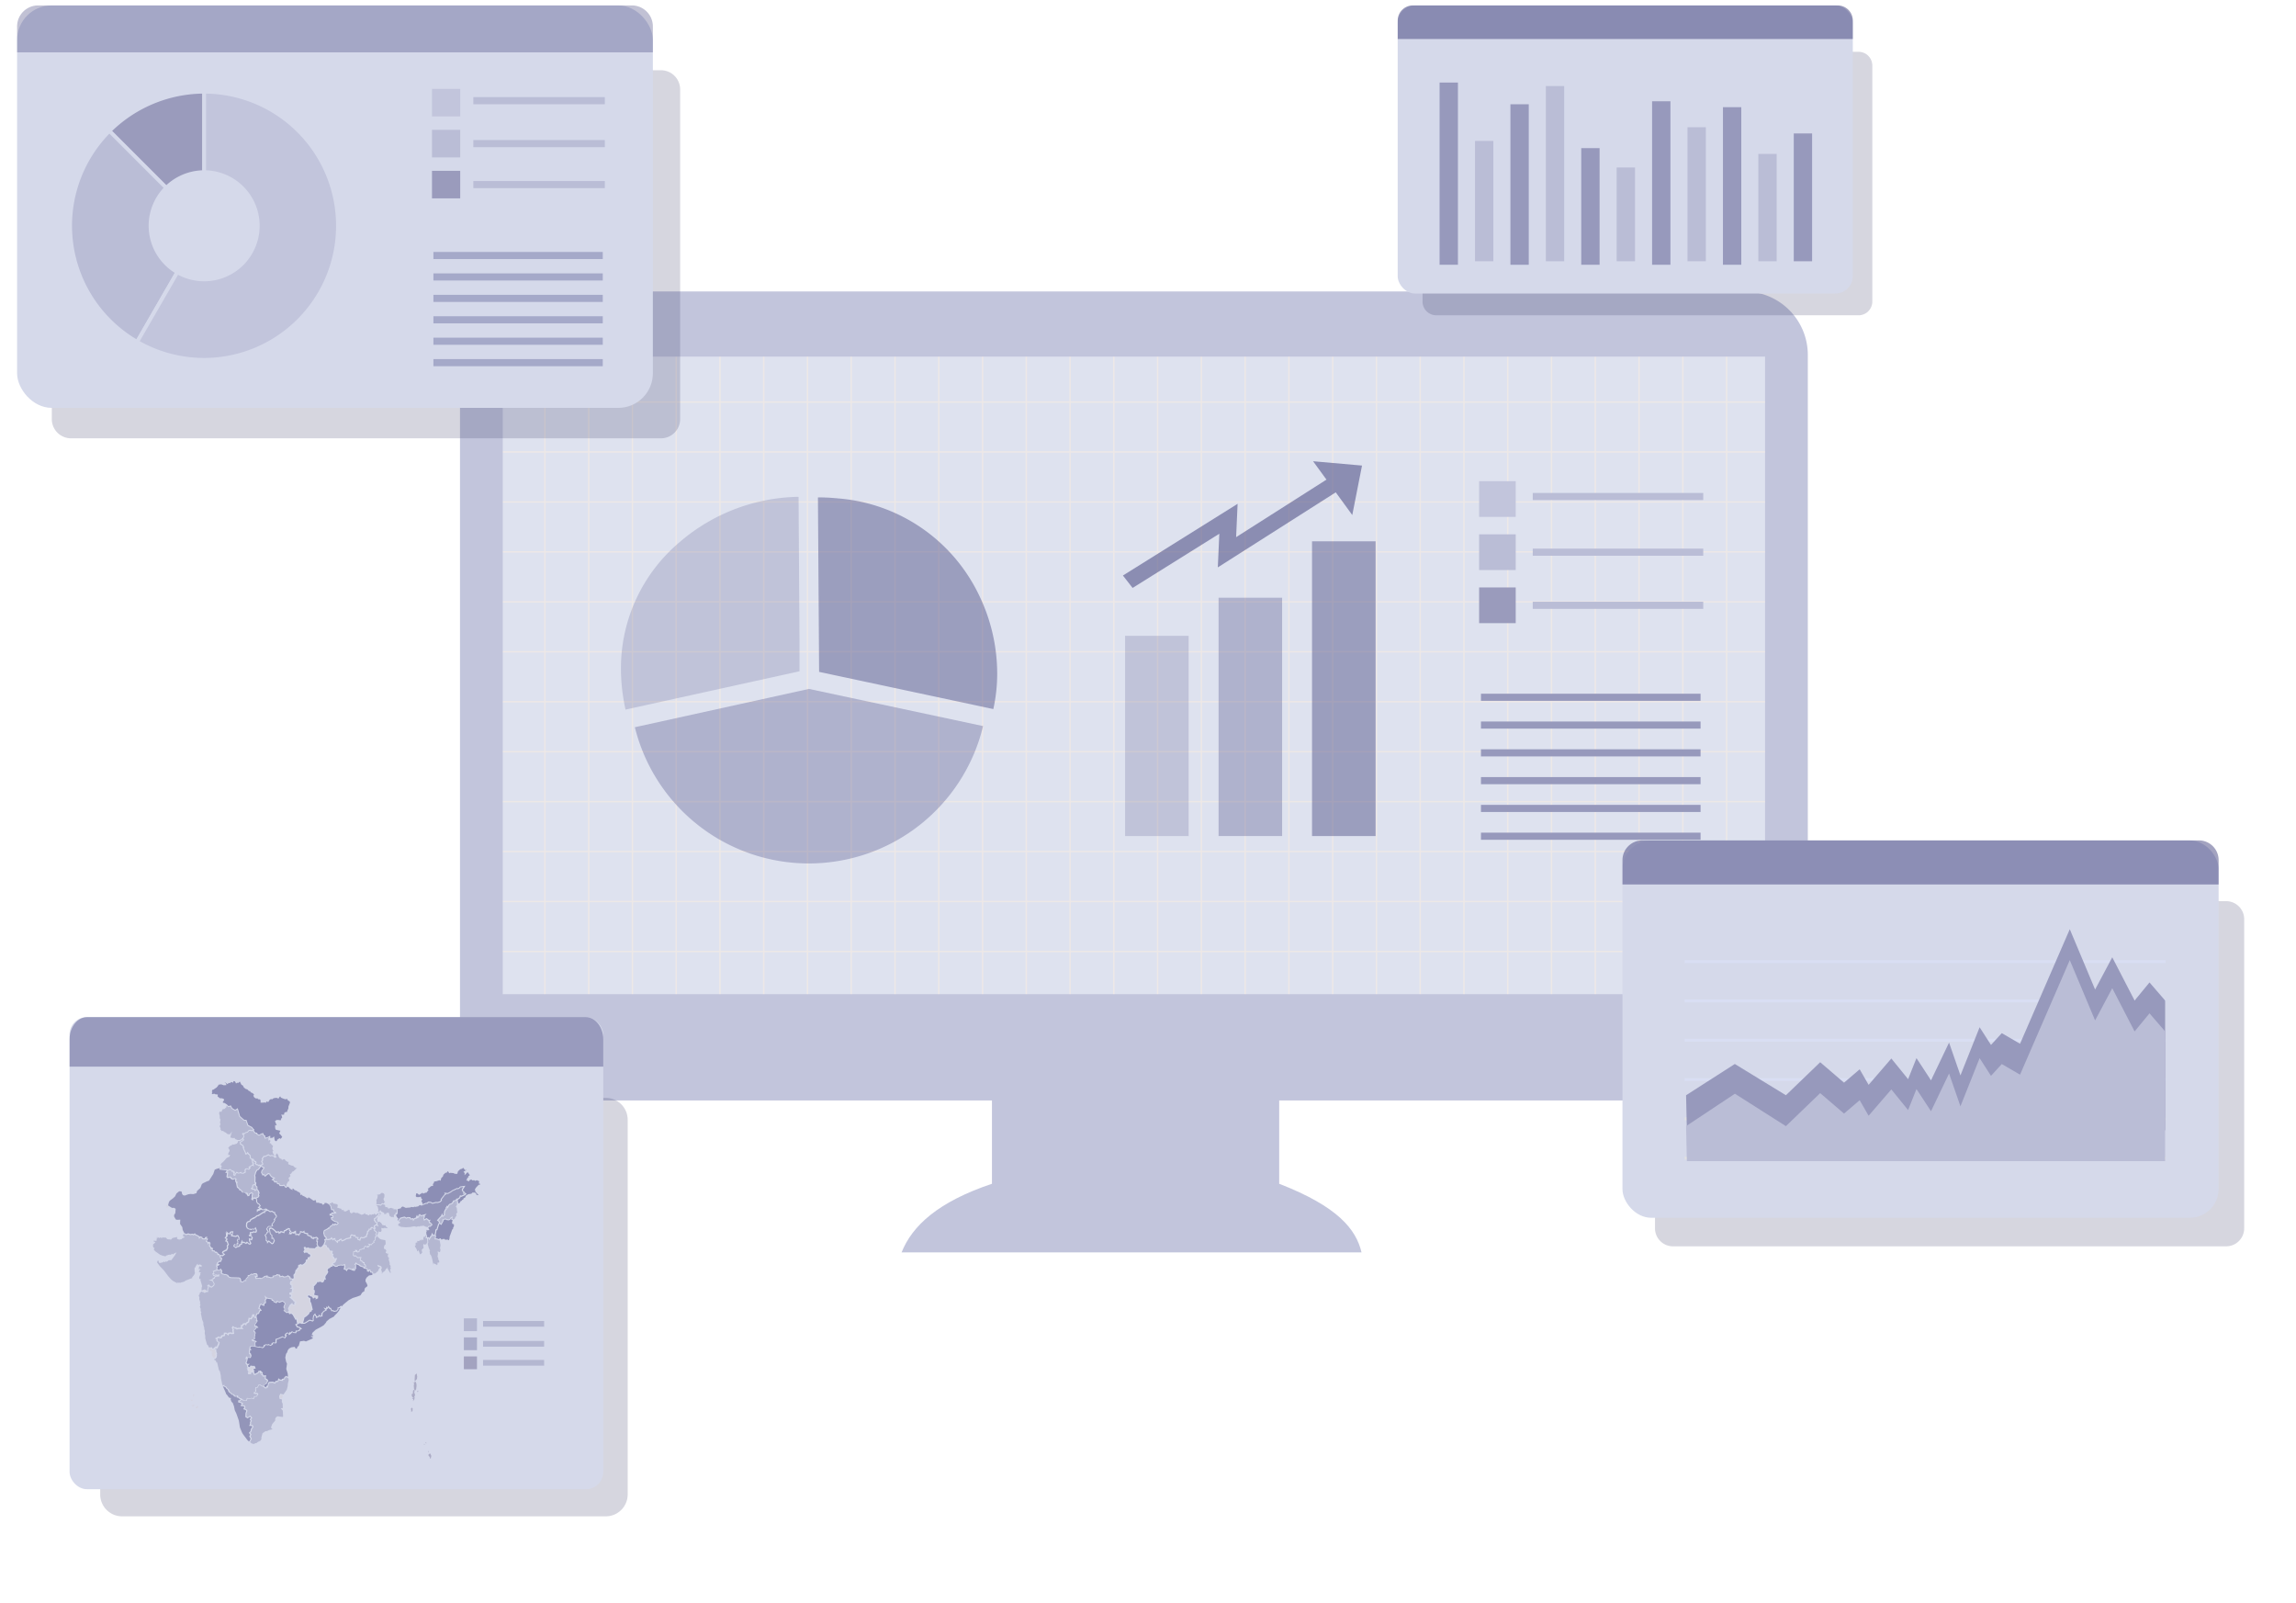 <svg xmlns="http://www.w3.org/2000/svg" width="398.922" height="278.393" viewBox="0 0 398.922 278.393">
  <g id="Group_10601" data-name="Group 10601" transform="translate(-1133.758 -55.988)">
    <rect id="Rectangle_9" data-name="Rectangle 9" width="224.715" height="113.39" transform="translate(1218.413 116.615)" fill="#d7dbec" opacity="0.81"/>
    <rect id="Rectangle_10" data-name="Rectangle 10" width="49.906" height="15.095" transform="translate(1306.108 246.79)" fill="#c2c5dc"/>
    <path id="Line_1" data-name="Line 1" d="M-4.753,114.143H-5V0h.247Z" transform="translate(1225.705 117.149)" fill="#ede8e7"/>
    <path id="Line_2" data-name="Line 2" d="M-4.753,114.143H-5V0h.247Z" transform="translate(1233.309 117.149)" fill="#ede8e7"/>
    <path id="Line_3" data-name="Line 3" d="M-4.753,114.143H-5V0h.247Z" transform="translate(1240.913 117.149)" fill="#ede8e7"/>
    <path id="Line_4" data-name="Line 4" d="M-4.753,114.143H-5V0h.247Z" transform="translate(1248.517 117.149)" fill="#ede8e7"/>
    <path id="Line_5" data-name="Line 5" d="M-4.753,114.143H-5V0h.247Z" transform="translate(1256.121 117.149)" fill="#ede8e7"/>
    <path id="Line_6" data-name="Line 6" d="M-4.753,114.143H-5V0h.247Z" transform="translate(1263.726 117.149)" fill="#ede8e7"/>
    <path id="Line_7" data-name="Line 7" d="M-4.753,114.143H-5V0h.247Z" transform="translate(1271.33 117.149)" fill="#ede8e7"/>
    <path id="Line_8" data-name="Line 8" d="M-4.753,114.143H-5V0h.247Z" transform="translate(1278.934 117.149)" fill="#ede8e7"/>
    <path id="Line_9" data-name="Line 9" d="M-4.753,114.143H-5V0h.247Z" transform="translate(1286.538 117.149)" fill="#ede8e7"/>
    <path id="Line_10" data-name="Line 10" d="M-4.753,114.143H-5V0h.247Z" transform="translate(1294.143 117.149)" fill="#ede8e7"/>
    <path id="Line_11" data-name="Line 11" d="M-4.753,114.143H-5V0h.247Z" transform="translate(1301.747 117.149)" fill="#ede8e7"/>
    <path id="Line_12" data-name="Line 12" d="M-4.753,114.143H-5V0h.247Z" transform="translate(1309.351 117.149)" fill="#ede8e7"/>
    <path id="Line_13" data-name="Line 13" d="M-4.753,114.143H-5V0h.247Z" transform="translate(1316.955 117.149)" fill="#ede8e7"/>
    <path id="Line_14" data-name="Line 14" d="M-4.753,114.143H-5V0h.247Z" transform="translate(1324.559 117.149)" fill="#ede8e7"/>
    <path id="Line_15" data-name="Line 15" d="M-4.753,114.143H-5V0h.247Z" transform="translate(1332.163 117.149)" fill="#ede8e7"/>
    <path id="Line_16" data-name="Line 16" d="M-4.753,114.143H-5V0h.247Z" transform="translate(1339.767 117.149)" fill="#ede8e7"/>
    <path id="Line_17" data-name="Line 17" d="M-4.753,114.143H-5V0h.247Z" transform="translate(1347.371 117.149)" fill="#ede8e7"/>
    <path id="Line_18" data-name="Line 18" d="M-4.753,114.143H-5V0h.247Z" transform="translate(1354.976 117.149)" fill="#ede8e7"/>
    <path id="Line_19" data-name="Line 19" d="M-4.753,114.143H-5V0h.247Z" transform="translate(1362.58 117.149)" fill="#ede8e7"/>
    <path id="Line_20" data-name="Line 20" d="M-4.753,114.143H-5V0h.247Z" transform="translate(1370.184 117.149)" fill="#ede8e7"/>
    <path id="Line_21" data-name="Line 21" d="M-4.753,114.143H-5V0h.247Z" transform="translate(1377.788 117.149)" fill="#ede8e7"/>
    <path id="Line_22" data-name="Line 22" d="M-4.753,114.143H-5V0h.247Z" transform="translate(1385.393 117.149)" fill="#ede8e7"/>
    <path id="Line_23" data-name="Line 23" d="M-4.753,114.143H-5V0h.247Z" transform="translate(1392.997 117.149)" fill="#ede8e7"/>
    <path id="Line_24" data-name="Line 24" d="M-4.753,114.143H-5V0h.247Z" transform="translate(1400.602 117.149)" fill="#ede8e7"/>
    <path id="Line_25" data-name="Line 25" d="M-4.753,114.143H-5V0h.247Z" transform="translate(1408.206 117.149)" fill="#ede8e7"/>
    <path id="Line_26" data-name="Line 26" d="M-4.753,114.143H-5V0h.247Z" transform="translate(1415.81 117.149)" fill="#ede8e7"/>
    <path id="Line_27" data-name="Line 27" d="M-4.753,114.143H-5V0h.247Z" transform="translate(1423.415 117.149)" fill="#ede8e7"/>
    <path id="Line_28" data-name="Line 28" d="M-4.753,114.143H-5V0h.247Z" transform="translate(1431.019 117.149)" fill="#ede8e7"/>
    <path id="Line_29" data-name="Line 29" d="M-4.753,114.143H-5V0h.247Z" transform="translate(1438.621 117.149)" fill="#ede8e7"/>
    <path id="Line_30" data-name="Line 30" d="M-4.753,114.143H-5V0h.247Z" transform="translate(1446.225 117.149)" fill="#ede8e7"/>
    <path id="Line_31" data-name="Line 31" d="M223.455-4.753H0V-5H223.455Z" transform="translate(1219.673 122.026)" fill="#ede8e7"/>
    <path id="Line_32" data-name="Line 32" d="M223.455-4.753H0V-5H223.455Z" transform="translate(1219.673 130.702)" fill="#ede8e7"/>
    <path id="Line_33" data-name="Line 33" d="M223.455-4.753H0V-5H223.455Z" transform="translate(1219.673 139.377)" fill="#ede8e7"/>
    <path id="Line_34" data-name="Line 34" d="M223.455-4.753H0V-5H223.455Z" transform="translate(1219.673 148.053)" fill="#ede8e7"/>
    <path id="Line_35" data-name="Line 35" d="M223.455-4.753H0V-5H223.455Z" transform="translate(1219.673 156.729)" fill="#ede8e7"/>
    <path id="Line_36" data-name="Line 36" d="M223.455-4.753H0V-5H223.455Z" transform="translate(1219.673 165.405)" fill="#ede8e7"/>
    <path id="Line_37" data-name="Line 37" d="M223.455-4.753H0V-5H223.455Z" transform="translate(1219.673 174.081)" fill="#ede8e7"/>
    <path id="Line_38" data-name="Line 38" d="M223.455-4.753H0V-5H223.455Z" transform="translate(1219.673 182.756)" fill="#ede8e7"/>
    <path id="Line_39" data-name="Line 39" d="M223.455-4.753H0V-5H223.455Z" transform="translate(1219.673 191.432)" fill="#ede8e7"/>
    <path id="Line_40" data-name="Line 40" d="M223.455-4.753H0V-5H223.455Z" transform="translate(1219.673 200.108)" fill="#ede8e7"/>
    <path id="Line_41" data-name="Line 41" d="M223.455-4.753H0V-5H223.455Z" transform="translate(1219.673 208.783)" fill="#ede8e7"/>
    <path id="Line_42" data-name="Line 42" d="M223.455-4.753H0V-5H223.455Z" transform="translate(1219.673 217.459)" fill="#ede8e7"/>
    <path id="Line_43" data-name="Line 43" d="M223.455-4.753H0V-5H223.455Z" transform="translate(1219.673 226.135)" fill="#ede8e7"/>
    <path id="Line_44" data-name="Line 44" d="M223.455-4.753H0V-5H223.455Z" transform="translate(1219.673 234.811)" fill="#ede8e7"/>
    <path id="Path_52" data-name="Path 52" d="M3271.488,4943.02h212.179a11.029,11.029,0,0,1,11,11v118.532a11.03,11.03,0,0,1-11,11H3271.488a11.029,11.029,0,0,1-11-11V4954.017A11.029,11.029,0,0,1,3271.488,4943.02Zm-3.572,11.322h219.322v110.747H3267.916Z" transform="translate(-2046.807 -4836.406)" fill="#c2c5dc" fill-rule="evenodd"/>
    <path id="Path_53" data-name="Path 53" d="M6360.84,11218.684h79.919c-.943-3.975-4.049-7.949-14.309-11.924h-49.906C6367.233,11209.885,6362.706,11214.006,6360.84,11218.684Z" transform="translate(-5070.437 -10945.146)" fill="#c2c5dc" fill-rule="evenodd"/>
    <path id="Path_54" data-name="Path 54" d="M4391.215,6421.64l-.017-.085a33.78,33.78,0,0,1-.585-3.566,31.525,31.525,0,0,1-.194-3.5,28.645,28.645,0,0,1,10.166-21.915,32.432,32.432,0,0,1,20.695-7.894l.163,24.539v5.767l-30.224,6.654Z" transform="translate(-3148.775 -6242.392)" fill="#383876" opacity="0.18"/>
    <path id="Path_55" data-name="Path 55" d="M5804.2,6425.28l-.038-.007-30.233-6.452-.038-5.767-.164-24.54v0l.076,0h0l.083,0c.613,0,1.222.02,1.82.052.206.011.406.031.61.046.32.021.64.05.956.081a29.731,29.731,0,0,1,24.4,16.707,31.287,31.287,0,0,1,3.2,13.519v.151A28.394,28.394,0,0,1,5804.2,6425.28Z" transform="translate(-4497.855 -6246.126)" fill="#383876" opacity="0.4"/>
    <path id="Path_56" data-name="Path 56" d="M4518.426,7733.2l-30.226,6.652a31.136,31.136,0,0,0,60.5-.2l-30.233-6.452Z" transform="translate(-3244.137 -7557.542)" fill="#383876" opacity="0.28"/>
    <path id="Path_57" data-name="Path 57" d="M8586.51,7134.094h11.043v-41.4H8586.51Z" transform="translate(-7241.031 -6932.881)" fill="#383876" opacity="0.28"/>
    <path id="Path_58" data-name="Path 58" d="M7930.149,7394.946h11.043V7360.16h-11.043Z" transform="translate(-6600.912 -7193.733)" fill="#383876" opacity="0.18"/>
    <path id="Path_59" data-name="Path 59" d="M9242.85,6748.04h11.042v-51.2H9242.85Z" transform="translate(-7881.129 -6546.827)" fill="#383876" opacity="0.4"/>
    <path id="Path_60" data-name="Path 60" d="M7951.948,6140.359l-20.49,13.035.262-5.845-15.067,9.415-1.683-2.154,19.925-12.454-.258,5.787,15.7-9.991-2.327-3.193,8.5.751-.073.372-1.618,8.22Z" transform="translate(-6586.108 -5998.851)" fill="#383876" fill-rule="evenodd" opacity="0.5"/>
    <rect id="Rectangle_11" data-name="Rectangle 11" width="6.359" height="6.204" transform="translate(1390.749 139.572)" fill="#c2c5dc"/>
    <rect id="Rectangle_12" data-name="Rectangle 12" width="6.359" height="6.204" transform="translate(1390.749 148.801)" fill="#babdd6"/>
    <rect id="Rectangle_13" data-name="Rectangle 13" width="6.359" height="6.204" transform="translate(1390.749 158.03)" fill="#9a9bbc"/>
    <path id="Line_45" data-name="Line 45" d="M29.623-23.763H0V-25H29.623Z" transform="translate(1400.068 166.613)" fill="#babdd6"/>
    <path id="Line_46" data-name="Line 46" d="M29.623-23.763H0V-25H29.623Z" transform="translate(1400.068 176.285)" fill="#babdd6"/>
    <path id="Line_47" data-name="Line 47" d="M29.623-23.763H0V-25H29.623Z" transform="translate(1400.068 185.513)" fill="#babdd6"/>
    <path id="Line_48" data-name="Line 48" d="M38.155-23.763H0V-25H38.155Z" transform="translate(1391.07 201.489)" fill="#9799bc"/>
    <path id="Line_49" data-name="Line 49" d="M38.155-23.763H0V-25H38.155Z" transform="translate(1391.07 206.316)" fill="#9799bc"/>
    <path id="Line_50" data-name="Line 50" d="M38.155-23.763H0V-25H38.155Z" transform="translate(1391.07 211.143)" fill="#9799bc"/>
    <path id="Line_51" data-name="Line 51" d="M38.155-23.763H0V-25H38.155Z" transform="translate(1391.07 215.97)" fill="#9799bc"/>
    <path id="Line_52" data-name="Line 52" d="M38.155-23.763H0V-25H38.155Z" transform="translate(1391.07 220.797)" fill="#9799bc"/>
    <path id="Line_53" data-name="Line 53" d="M38.155-23.763H0V-25H38.155Z" transform="translate(1391.07 225.624)" fill="#9799bc"/>
    <path id="Path_89" data-name="Path 89" d="M738.006,8990.71H822.08a3.8,3.8,0,0,1,3.785,3.785v65.112a3.8,3.8,0,0,1-3.785,3.785H738.006a3.8,3.8,0,0,1-3.786-3.785V8994.5A3.8,3.8,0,0,1,738.006,8990.71Z" transform="translate(416.949 -8744.012)" fill="rgba(52,52,99,0.2)" fill-rule="evenodd"/>
    <rect id="Rectangle_20" data-name="Rectangle 20" width="92.727" height="82.001" rx="3" transform="translate(1145.846 232.665)" fill="#d5d9ea"/>
    <path id="Path_90" data-name="Path 90" d="M522.186,8423.609H608.8c1.681,0,3.056,1.729,3.056,3.841v4.764H519.13v-4.764C519.13,8425.338,520.505,8423.609,522.186,8423.609Z" transform="translate(626.716 -8190.945)" fill="#383876" fill-rule="evenodd" opacity="0.38"/>
    <path id="Path_91" data-name="Path 91" d="M1428.527,10210.426l.154.069.154.382.572-.013.053.235.183-.018.021-.131.287-.151-.017-.092.206-.017.04.076.256-.564.038-.223-.325-.16v-.347l-.266-.153.694-.374.007.007.008,0,.135.153.172-.052.024-.248.48-.105.044-.384.427,0,0,0h.01l.214.186.091-.18.484-.077,0,0,.011,0,.049.092.243-.018-.072-.418.054-.166-.163-.266.19-.312.011.007,0,0,.389.26.205-.084,0,.007.011,0,.074.188.331-.068.407.008-.03-.03.008-.458.208-.015.144-.226.322-.109.006.006.008,0,.1.1.039-.127.417-.27.1-.629.013,0h0l.247.058.089.02.165-.216.087-.3.03-.008.041-.139.226-.027v0l.006,0-.027.092.155-.045v.006l.014-.006-.044.347.139.079.057-.018-.022-.057.175-.518.319-.084.192-.465.154-.049-.1-.127-.229-.084,0,0-.01,0,.243-.795.258-.121.224.178.174.041.011-.282.248-.126-.041-.48.16-.191-.209-.566.409.394.954.183v.008l.008,0,.022.208.2.015,0,.01h0l.1.245.315.129.187-.283.371.226.559-.226.392.275,0,0,.005,0,.157.24-.232.631.111.106,0,0v0l0,.029.026.445,0,0v.01l-.031.021.309.234.194-.049-.017-.027h.1l.105-.137-.139-.339-.013-.03.014-.033.255-.57.478-.423,0,.008,0,0,.089.253.214.039.1-.081-.1-.144.157-.176-.252-.153-.119-.188-.654-.574.347-.06.028-.26-.29-.076-.028-.33h0v0l.207-.074.243-.086-.041-.092.069-.4-.426-.042.341-.229-.062-.419-.148,0-.1-.245.088-.42.229-.077.126-.179-.165-.074-.285.037-.076-.355-.3-.2-.226.151-.469.055-.242-.153-.438.134-.106-.307-.395-.075-.03.119h0v0l-.59.108.038.235,0,0h0l-.522.053-.44-.137-.225.071-.012-.229-.357.069-.006.1,0,0h0l-.632.282-.213-.085-.677.072-.181-.545h0v0l.32.042-.008-.183-.12-.171-.338.01-.155.148-.286-.069-.355.248h-.149l-.01.192-.35.339-.014.347-.31-.022-.245.258-.494-.055v0h0l-.049-.421-.092-.2-.211-.045-1.373-.034-.436-.208v0h0l-.09-.21-.321-.134-.08.04-.519-.153,0,0h0l-.2-.173.05-.413-.115-.176-.254.158-.306-.05-.6.221.138.41-.2.027.062.131.385-.1.276.071.311-.1v0l.007,0-.035.384-.518.027-.207.111-.026.215-.242.055-.024.205-.181.042.221.24.188.376-.074.31-.422.356-.286-.047,0,0h0l-.273-.28-.044.035.1.1.027.025h0l.006.007-.17.471.008.457h0v0h-.328l-.122.108,0,.032-.029-.066-.049,0-.013.052.02.06-.015-.037-.044,0-.046-.023-.079.006-.077-.082-.1-.05-.1.018-.034-.071-.055.024-.043-.057-.065-.015-.183.21-.085-.02-.03.274-.157.218.12.381-.024.292.164.5-.047.381h0l.1.008-.114.453.142.307-.012.4.139.2-.1.181.234,1.123.2.492v.375l.192.672-.068-.017.144.438-.038.355.105.572-.007.341Z" transform="translate(-258.785 -9920.842)" fill="#383876" fill-rule="evenodd" opacity="0.21"/>
    <path id="Path_92" data-name="Path 92" d="M1113.418,9953l.109.07-.229.541.026.344.2-.1v.314l.289.987-.1.292.008.024-.022.468.56-.21.449.289,0-.262v-.064h0l0-.013.136-.4-.185-.186.3-.233,0,0h0l.336.345.162.026.328-.276.047-.2-.157-.314-.194-.206-.54-.116.009,0-.014,0,.69-.165.024-.205.243-.058.022-.186.312-.166.179-.01-.164-.042-.473.126,0-.007h0l-.214-.446.224-.034-.127-.376.674-.245-.052-.079v0h0l.06-.389-.081-.022h0l.009-.435v-.037l.209.081-.012-.029-.153-.037h0l.1-.284.351-.312.191.027.154-.307,0-.111h-.14l-.113-.363-.133-.256-.281.008v0h-.008l.038-.228-.213-.129h-.062v-.021l-.116-.02h-.041l-.005-.011h-.007l-.125-.207-.428-.04v0h-.008l.07-.356-.242.013-.044-.263-.247-.321-.043-.052.046-.047.11-.122,0-.212-.068-.07-.152.172-.1.108-.051-.324-.312-.233.206-.344-.158-.092.02-.142-.054.019-.028.227-.007,0v0l-.621-.047-.064-.232-.2-.079-.247.291v-.008l-.006.008-.043-.335-.139-.119-.543-.262-.029-.059-.227.146-.132-.122-.412.053-.333-.113-.4.115h0l-.356-.187-.157.111v.264l.31.191-.541.206.082.1-.536.1-.366-.133.021-.324-.827.184-.22.265-.646-.055-.266-.283-.518-.022-.258.077-.177-.087-.231.105-.084-.149-.158.2-.1-.269-.013.01-.1.706-.455-.039-.071.089.042.072.044-.058.268.2-.41.339-.014.292.075.263.2.063-.144.292.29.308.829.589.486.171.447.1.116-.137.432-.143.328-.008.293-.152.2.109.081-.15.46-.213-.31.542-.591.81-.46.017-.347.284-.134-.146-.151.226-.248-.161-.063.139-.642.153-.185-.213.068-.163-.252-.013-.063.282.483.655.7.729.776,1.036.465.508.359.294.724.381.089-.026-.2-.2.357.153.084-.01.033-.032.037.024.137-.012-.028.034.021,0,.069-.017.094-.1.024.047.534-.158.15-.144,1.2-.468-.04-.089.362-.46.147-.335-.066-.239-.007-.679.061-.007v-.013l0,.013.063-.008.061-.206.331-.484.12.284.277-.147.327.17-.028.285-.334-.127-.091.09-.073.445.3-.069-.3.5.424.169Z" transform="translate(55.071 -9675.769)" fill="#383876" fill-rule="evenodd" opacity="0.21"/>
    <path id="Path_93" data-name="Path 93" d="M2308,9724.221l-.3.021.026.072.257.36v0l0,0,.135.579.393.063v.006h0v.3l.11.063.187.03.033.129.126.081-.469.115-.071-.015-.257-.008-.015.021-.032.122-.245.052h.132l.377.188v.007l.007,0-.007.062v.216l-.028.035-.01.087-.246.017.048.172.451.294.474.143.258.251,0,0,.006,0-.35.348,0,0h0l0,0-.256-.11h0l-.015.115-.26.023-.026.013-.011-.01h0l-.1-.1-.1.146-.3.169-.258.362-.008,0-.008.012h-.018l-.474.222-.325.2-.051.3.139.5.014.016.07.056h.082l.121.243.044.011-.039.209.295.025.378-.094.167-.269,0,0h0l.248.351.126-.123.3-.037v0h0l.008.3.277.235.028-.115h0v0l.271-.043.032-.12h0v-.006l.409-.17.141.3.243-.081.458-.26.684-.155-.04-.143,0-.008v0l.205-.371.358.045.128.122.218-.13.181.4.444.047,0,.01h0l-.084.284.227.106.085-.286.211-.177.005,0h0l.154.079.355-.026.146-.178h0l.159.025.116-.487.063-.01.029-.441.229-.069.053-.317h0l.284.04,0-.17.271-.178h0l.4.249.026-.033-.109-.072-.009-.328.4-.26.009,0,.009,0,.046.022-.015-.033.021-.209-.282-.145.01-.159-.174-.036.024-.494.264-.1.049-.113.5-.457-.189-.238-.021-.024-.008.163-.289.209-.209-.234-.208.16-.177-.048-.182.136-.217-.127-.267.217-.187-.15-.378-.086-.04-.206-.24.206-.354.111-.687-.344-.344.023-.359-.144-.357.226-.284-.2-.041-.369-.136-.074-.538.3-.332-.047-.033-.213-.3.033-.142-.246-.665-.175.088-.426-.1-.184-.683-.117-.053-.125-.214-.091Z" transform="translate(-1116.697 -9459.225)" fill="#383876" fill-rule="evenodd" opacity="0.21"/>
    <path id="Path_94" data-name="Path 94" d="M1723.088,9220.843l-.151-.112-.242.033-.284.314-.273.05-.338.278-.133-.115-.014.008.171.237v.01h0l.008.3-.106.145-.027.121.142.232-.443.342-.159.053.021.24.425.286,0,0,0,0,.183.435h-.1l.1.271.265.556.014.128.122-.018.166-.257h0l.216.341.237.188v0h0l.093.276-.033.22.226.174.28.034.2.358.153.074.033-.1.07.146.033.017-.006.042.083.174-.1-.049-.023.16.113.078v.028l.226.04h0l0,0,.1.1.064-.028-.047-.067.092.049.076-.033,0,0h0l.075.091.368-.178.007-.04-.206-.42h0l0-.008.191-.246-.088-.221h0l0-.009.346-.474h.264l.555-.283.326.2.228-.064.413.09.086.123v-.131l-.234-.32-.112-.35.169-.16-.12-.1-.079-.315.142-.382-.355-.353.03-.092-.292-.068.172-.405-.155-.155-.19.15-.031-.275-.017-.137.178-.1-.01-.121-.26.147h-.162l-.275.179h0l-.184-.321.027-.142-.259-.206-.063-.19-.154.04-.46.253h0l-.426-.251-.031-.123-.223-.027-.4-.43.019-.066Z" transform="translate(-545.646 -8968.34)" fill="#383876" fill-rule="evenodd" opacity="0.21"/>
    <path id="Path_95" data-name="Path 95" d="M1830.558,9477.129l-.182-.039-.389-.256-.246-.069-.221-.245-.176-.034.035.282-.443-.248-.193-.24-.292-.147-.127.244-.214-.062-.258-.318-.192.074-.536-.027-.1-.26-.37-.11v-.018h0l-.048-.222-.111-.061-.068.123-.279-.152-.1-.217-.341-.17.012-.009-.017-.009.333-.254-.25-.093-.369-.345v-.018h0l-.035-.16-.208-.092-.6.476-.222-.31-.2.1-.257-.531h0v-.012l.064-.3.348-.479-.462-.245v.087h0l-.332.457-.246.105-.191.295-.189.616.058.238-.023.818.17.222-.067.324.052.1h-.042v.033l.228.174.012.443.3.353v.01h0l-.041.14.13.036v.013h0l-.133.478.111.124-.005.009h0l-.177.282-.333.154.1.3-.011.27.136.222.269.162.011.017h0l.024.037.2.295h0l.01.014-.245.24.443.2-.019.008.038.017-.1.037.2.084.324-.016.116-.133.379.1h0l-.071.138.16-.035h0l.394.254.341-.072h0l.258.2.281.061-.022.234.281.323.015.277-.349.4.1.084-.183.382-.333.4.127.3-.411.157h0l-.315-.035-.111.072-.2.3.306.561-.268.1v.173l-.31.235.177.421-.012.462.181.146.016.095.174-.192h0l.575.481.121-.057.19-.379-.15-.346-.247.11-.014-.664-.273-.232-.186-.951h0v-.01l.177-.154.311-.014.354.216.5.476.185-.043s.187-.021.189-.019a1.554,1.554,0,0,0,.155.1l.073.031.117-.181.512.142.03-.244h0v-.012l.311-.068.053-.178.227.008.111-.132.031-.04h0l.049.012.3.069h0l-.021.243.291.317h0l-.213.1-.028.11.088-.032h0l.158-.11.023.047.2-.078.038.027.222-.11.269-.146v.006h0l.046.595.389-.033h0l.063.076.2-.277.015-.283.472.111.3-.194h0l.018.317.332.11.275.008.007.291.7.275v.014h0l-.034.176.172.073-.016-.153h0v-.014l.34.089.278-.111.252.148.133.338h-.006l.006.014-.212-.008-.007.222.111.026v.014h0l-.079.546.155.333.248.165.29-.034.354-.433.214-.554-.125-.325.222-.063-.01-.026.053-.015.037-.11-.237-.252-.046-.035-.162-.587v-.012l.068-.4.156-.138.244-.105.346-.213.036-.164.092.139h.008l.247-.343.3-.17.183-.275.167.167.122-.061v-.021l.009-.111.132.057.03-.014.073.028.135.075.152-.15-.111-.111-.468-.143-.511-.332-.119-.426h0v-.009l.312-.021.017-.149-.25-.125h-.268v-.007h0l-.012-.279h.01l.307-.111.047-.182.389.079h.041l.071-.017-.24-.154.032-.045v-.193l-.364-.057v-.007h0l-.156-.658-.233-.325-.475-.244h-.3l.018.121-.273.223-.275-.287-.236.011-.25-.111h-.415l-.071-.45-.424.086-.755-.534-.129-.009-.111.193-.5-.332-.443-.209-.078-.154-.25.093v-.222Z" transform="translate(-644.781 -9214.043)" fill="#383876" fill-rule="evenodd" opacity="0.42"/>
    <path id="Path_96" data-name="Path 96" d="M1996.409,11075.668l.309.09.152-.527.025-.055-.4-.076-.126.258Z" transform="translate(-813.968 -10776.821)" fill="#d4d4e1" fill-rule="evenodd"/>
    <path id="Path_97" data-name="Path 97" d="M1500.477,10749.621l.066.158.153-.029.169-.215.04-.26-.156-.172.18-.1-.134-.405.005-.287h-.193l-.381.037-.057-.247-.379.01.128.365.522.314-.271.047.008.006.105.41-.052.158Z" transform="translate(-329.677 -10457.913)" fill="#d4d4e1" fill-rule="evenodd"/>
    <path id="Path_98" data-name="Path 98" d="M1718.009,10952.181l.014-.374.171-.7-.075-.311,0,.012-.378-.205-.166.139-.087.271-.317.064.072.2-.615-.064-.113-.087-.04-.027-.05.211h0v0l-.2.169-.2-.045-.218.312-.406-.17-.548.034-.132.119.019.1-.213.644h0v0l-.114-.1-.056.178h0l0,.006-.284.01-.31-.3-.211-.047-.184-.106-.218-.121-.14.022-.208.428h0v0l-.276,0-.029.326.071.29-.306.208v.017l.516.072.142.2-.277.426-.371.039-.156.408-.007,0v0l-.338-.126-.383.071-.372-.041-.1.381h-.008v0l-.74-.037-.09-.158-.082.039-.323.229h-.076l.008.059.151.006.527.292,0,.007,0,0-.193.3.453.071.141.321,0,.006v0l-.143.216.271.1.213.25v.006l0,0-.157.438-.026.57.23.136.438-.3.354.405-.008.008v0l-.214.239.152.287-.144.228.011.3-.075.171.328.015.166.3-.3.468-.037.323-.235.256.224.309-.185.285.234.431h0l-.267.542-.075.031.347.275.439.084.063-.119.324-.057.185-.17.471-.229.174-.262-.012-.285.2-.747.5-.354.328-.031.217-.139.69-.186-.268-.277.228-.624.553-.655-.07-.129.126-.346.287-.216.844.111.146-.018-.05-1.071-.351-.391h0l-.006-.008.356-.053-.021-.709-.159-.4.032-.374-.426-.124-.058-.463.2-.408h0l.565.106.546-.807Z" transform="translate(-534.265 -10655.402)" fill="#383876" fill-rule="evenodd" opacity="0.21"/>
    <path id="Path_99" data-name="Path 99" d="M1595.775,11013.543l.146.408.248.266.2.555.137.683.281.584.429,1.231.186,1.184.381.918.19.3.755,1,.228.2.1-.042.2-.415-.182-.337-.058-.106h0l.022-.032.151-.237-.237-.324.287-.314.035-.31.27-.418-.076-.139-.472-.02.155-.353-.012-.313.121-.193-.161-.3.006-.008h0l.2-.22-.163-.193-.4.277-.4-.238v0h0l.035-.705.13-.359-.124-.146-.426-.153,0,0-.005,0,.211-.314-.07-.161-.608-.1,0-.01h0l.233-.361-.344-.19-.248-.011-.05-.377h0v-.008h.211l.22-.156-.009-.064-.113.035-.322-.3-.218.032.005-.228-.145.06-.319-.052-.168-.277-.146.018-.646-.545h0l0,0-.132-.35-.3-.258-.114-.2-.408-.164.01-.071-.066.017.422.943.207.542.042-.027.313.431.225.219.016-.03h.205l-.051.094.04.02-.049.136Z" transform="translate(-421.955 -10714.504)" fill="#383876" fill-rule="evenodd" opacity="0.42"/>
    <path id="Path_100" data-name="Path 100" d="M2068.539,10028.379l.3-.118.2-.471-.36.03v0l-.026,0-.054-.307-.216-.153.071-.369-.214-.094.1-.4-.465-.057-.106-.373-.136-.162-.207-.047-.1-.346-.265-.111-.358.438-.412.047-.266-.176-.094.072h-.093l-.286.265-.025.027-1.046-.052-.233-.1-.211.146-.3-.251-.019.013.1.2.014.013.042.041-.015.027.031.063-.145.183-.028.062.054.075.11-.085.155.092.277-.015.035.084.091.156v.017l.209.04.2.163.038.02,0,.011,0,0-.161.581-.34.058v.242h0v0l-.337.176.034.208-.043.052v.148l-.011.04-.1.122-.052-.058-.179.243-.28.1-.149.1-.046.062-.167-.193-.157.124-.165.02.006.282-.2.146-.093.436h-.01l-.038.174-.081-.188-.072-.01-.129.636-.012.011-.008.039-.035-.007-.144.113.047.408-.126.252.012.006-.049.068-.033.067-.01,0-.173.24-.193.066-.058.284.043.106.178.006.1.648-.059.039.156.015-.09.522.092.2-.418.148-.089.032.008.1.246.066.062.015v0h0l-.006.067-.035.447-.14.025.429.381.1.168.384.232-.211.226.111.158-.273.223-.379-.072v0h0l-.041-.116-.278.245-.227.5.167.384-.007.008v0l-.085.111h.467l-.511.129.076.136.277-.081h.005l.35.281.175.3.025.064.24.419.271-.095,0,.077.015.06-.008.037.063.623.03.04.192-.121h.008l.449.092.064-.092.169-.584.013-.255.512-.352.365-.354v-.213l.009,0h0l.418-.24.025-.237.009,0v0l.109-.027-.24-1.018-.157-.257.012-.522-.4-.229v-.35l.213-.229,0,0,.005-.008.543.28.2.015.139.258.155-.117h0l.008-.007.424.116-.02.106.051-.024.015-.223-.634-.137-.048-.277.1-.3v-.274l-.234-.292.105-.2-.038-.522-.019-.21.152.148.074.062.346-.376.03-.293h.01v0l.38.022.355-.089.318.15.083-.049.132-.248v-.318l.01,0v-.008l.176.06-.044-.19.082-.307.315-.408.115-.216-.134-.31.248-.442h0v0l.213-.037v0l.225-.226h0l0,0,.248-.058.058-.126-.034-.052-.1-.04.036-.062-.092-.141.143.054Z" transform="translate(-876.989 -9753.098)" fill="#d4d4e1" fill-rule="evenodd"/>
    <path id="Path_101" data-name="Path 101" d="M1565.362,9792.863v0l.633.118.088.25.362-.108.255.16.376-.045.281-.187.441.289.059.277.185-.024.222.1.1-.208-.049-.424.01-.026v0h0l.084-.24.135.022.13-.626.012-.013.008-.036.028,0,.185-.178.013.03.04-.184.178-.134-.007-.347.057-.007.12-.1.111-.022,0,.008.178-.057.047-.037.014.018.011,0,.118.136.045-.062.089.008.3-.232.23-.274v-.235l-.008-.052.351-.183-.005-.283.375-.062.1-.374-.29-.141-.03.032-.06-.062h-.007l0-.01-.019-.017,0-.037-.065-.151-.152.042-.069-.047-.2.01-.13.114-.206-.332.143-.178.062-.139-.031-.013-.1-.294-.027-.055.007,0,0,0,.229-.141.3.244.193-.131.287.128.94.045.2-.228.065-.026v-.027l.081,0,.1-.043-.149-.321v-.015l.063-.445-.1-.022v-.015h0l.018-.521.123,0-.019-.049-.137-.081-.254.1-.169-.045.02.194h0v.014l-.54-.229,0-.012h0l.033-.174-.675-.267-.005-.243-.161-.01-.439-.154-.006,0-.008-.151-.129.083-.352-.083-.008.139-.339.485,0,0h0l-.144-.173-.467.039v0h0l-.026-.346-.276.092-.144-.1-.105.042,0,0-.041.016v.006l.063.014,0,0,.01,0-.215.13-.133.047v-.008l-.006,0,.021-.1-.263.1v0h0l.118-.478.088-.042-.193-.212h0l.016-.176-.114-.027-.129.168-.185-.006-.044.15-.294.063-.04.314h0v.013l-.576-.16-.126.194-.087-.036-.146.164,0-.007,0,0-.1-.181-.009-.123-.423.1-.253-.325-.519-.4-.281.094.151.771.285.241.011.5.175-.081.246.568,0,0,0,.008-.246.488-.265.123v0l0,0-.536-.447-.295.324v0l0,0-.057-.363-.2-.158.013-.506-.211-.5.343-.261-.007-.2.205-.077-.265-.484.272-.41.183-.121h0l.333.037.222-.086-.1-.241.394-.466.115-.244-.13-.11.412-.472-.008-.158-.289-.333.015-.163-.18-.037-.227-.182-.331.07h0l-.393-.252-.237.052-.2.085-.051.291h0v0l-.216-.081-.913.6-.188.013-.439.342-.005.006h0l-.607.283-.2.325-.312.075-.194.191-.032.527.131.268.286.157.238-.018.066.036.015.016.267-.077.224.058.25-.338.006.014,0,0,.248.616-.062.285-.232.109-.256-.072-.174.106-.343.032-.011.08.2.247-.322.095.017.029.228,0,0,0h0l.229.329-.17.464-.323-.117.028.232.214.385-.137.223-.292.008h-.008l-.3-.275-.181.2,0-.006,0,.006-.359-.216-.314.069v0l-.007,0-.022-.1-.019.036.013.278-.347.138.026.208-.552.146-.193.153,0,0,0,0-.481-.344.2-.436,0,0,0,0,.15.15.19-.061h.006l.144.066.064-.1-.191-.076.212-.262-.161-.333.161-.26,0,0v0l.188.061.019-.136-.13-.13-.006-.188-.105-.041-.252.141-.009,0,0,0-.858-.149.011-.493.012.009v-.009l.161.117.063-.268-.158,0-.113.084-.014.224-.452.008h-.012l-.07-.07.007.085-.022.334-.256.313.275.14-.164.333.1,0,.025.046.037,0,.054.085v.1l-.011,0,.109.272.067.139-.18.263.037.381-.223.433-.059.008-.467.218-.042.024-.056.134.353.243-.451.346-.292-.034-.069.052.071.23h.187l-.01.309-.22.443-.232-.032-.267.235-.028.076.035.008.072-.015,0,.034.272.063,0,0h0l-.307.307-.179-.069v.019l0,.1.1.026h0l-.072.471.057.087.231.037.337-.213,0,0h0l.235.361-.048.387.11.094.424.124.089-.042.451.188v0h.006l.091.213.348.166,1.361.037.3.064h0l0,0,.139.308.034.3.289.033.241-.256.222.018.01-.248.351-.338.016-.282h.251l.373-.258.272.064.125-.118.012-.01h0l0,0,.484-.015.195.277.018.42h0v0l-.256-.032.06.18.59-.061.187.071.48-.213.007-.134h0v0l.659-.124.01.206.079-.025.457.141.32-.029-.035-.223h0v0l.642-.119Z" transform="translate(-383.579 -9515.564)" fill="#383876" fill-rule="evenodd" opacity="0.42"/>
    <path id="Path_102" data-name="Path 102" d="M2318.117,9904.346l.019-.259-.337-.207-.116.075-.008.267h0l-.306-.045-.044.263-.218.065-.031.455-.082.015-.126.529h0l-.214-.034-.132.161-.469.035-.1-.052-.1.089-.125.418-.52-.244,0-.008h0l.069-.231-.34-.037-.146-.325-.168.1-.181-.163-.2-.026-.118.215.067.246h0l0,.009-.839.188-.446.255-.383.128-.136-.292-.2.082-.039.146h0v.006l-.27.043-.028.11.053.052-.088.086,0,.014v0l0,.01-.008-.007-.026.029-.015-.018-.014.016-.082-.09-.016-.068-.319-.281-.048-.039,0-.193-.071.009-.222.216,0,0h0l-.218-.308-.074.119-.465.116-.44-.037-.106.03.085.221-.214.553.338.141.1.33.167.039.192.229.087.3.539.064-.111.445.207.089-.074.394.185.134.04.225.48-.039v0l.029,0-.33.771-.308.126-.089.148.236.09v.113l.248.139.2-.027.152-.144.54-.079.011,0,.018,0,.283.04.345-.171,0,.013.027-.013.105.468-.093.391.269.084.025.03.028-.06.318-.2.018,0,.012-.008.543.205.4-.227-.009.02.038-.02-.141.346.109.02.2-.346-.125-.132.11-.163-.018-.188-.155-.081.271-.4.017.018.013-.02.188.221.385.133.268.221.566.178.211-.062-.061-.192-.175-.051-.028-.314-.2.008-.043-.2-.479-.26.132-.426-.5.013-.344-.312-.228.039,0,0-.017,0-.224-.183.07-.721.331-.057-.042-.221.02,0v0l.4.067-.008.205.093.047.154-.042.006-.144.2-.247h.019v0h.174l.359-.163.013,0,.006,0,.094.012.039-.221.187-.21.014,0,0,0,.418.131-.03-.126.02,0v0l.241.027.053-.127-.234-.281.025,0-.006,0,.577.116.166-.218.24-.126-.088-.207.246-.155.074-.187-.049-.389.222-.055-.017-.2-.131-.1.213-.4Z" transform="translate(-1119.389 -9634.585)" fill="#383876" fill-rule="evenodd" opacity="0.21"/>
    <path id="Path_103" data-name="Path 103" d="M2672.839,9657.172l-.442.061,0,.067.143.045-.092.488-.171.371.052.333-.067.234.107.107.415,0,.209.069.295-.265.288.077.064-.173.161-.133-.167-.114-.124-.405.148-.249.033-.459-.093-.206-.352-.138Z" transform="translate(-1473.133 -9393.705)" fill="#383876" fill-rule="evenodd" opacity="0.21"/>
    <path id="Path_104" data-name="Path 104" d="M1813.435,10402.6l-.083-.473.007-.16-.173.059v0l-.008,0-.5-.881-.25-.2-.32.1h-.006l-.155-.277-.315.08-.558-.426.009-.006-.007,0,.153-.1-.018-.32-.146-.142h0l-.009-.007.241-.654-.094-.144-.293-.205-.553.223-.309-.188-.175.266-.5-.208,0,0-.006,0-.087-.215-.237-.018v-.01h-.008l-.024-.223-.839-.161.019.05-.177.21.043.525-.259.131-.014.381-.4-.094-.175-.139-.1.052-.177.579.124.045.005.007h0l.261.352-.3.1-.194.467-.313.085-.128.378,0,.008.022-.01.026.141.005.01h0l.065.35.016.082-.05.057.175.092v0h0l-.46.7-.013.143.258.041.316.316h0l0,0-.408.084-.026.142-.294.3-.005.088.161.07v0h0l.1.275-.111.223.023.281-.1.229.106.188h0l-.274.274-.164.021,0,0,.4.063.322.16v0h0l-.276.224.032.605.527.116.162-.057.028-.011.031.011.41.139.236-.186.019-.211.01,0v0l.395-.139.292.057.094-.094h0l.006-.008.358.174.235-.156-.032-.153.315-.153.32.06.046-.03.019-.6.466-.152.757-.328.323.193.105-.154.072-.105-.155-.1v0h0l.16-.31.337-.2.238.105.057.146.131-.386.137.166.221-.246.3.176.279.027.1-.332h0l0-.006.219.063.334-.132.017-.154h0v0l.171-.074-.276-.2-.243.008-.346-.555h0l.342-.148Z" transform="translate(-628.075 -10116.769)" fill="#383876" fill-rule="evenodd" opacity="0.46"/>
    <path id="Path_105" data-name="Path 105" d="M2820.458,9618.134l.071.153h0l.006.013-.347.319-.439.124-.237-.03-.659.168-.315-.182-.366-.021-.124.176-.3.026-.5.2-.135.006-.1.121-.337-.126-.3.24-.533.1-.119-.069-.116.116-.48-.047-.054.082-.854.078-.481-.238-.283.1-.061.2-.614.172.035.127v.007h0l-.008.593-.066.008.07.121h-.124l.01.007h0l-.1.028-.029.234.191.334.184.133-.134.3.04.111.419-.542.755-.19.31.183.209-.095.491.021.1.229.412-.074.039.162.038-.053.077-.106.252-.063.123-.279.082-.214.007.013.006-.016.146.274.088-.021v-.193l.009-.007v0l.242-.214.268.229.944-.266-.011.012h0l-.373.4.1.091-.131.262.036.184.361-.2.442.334v.019l.275-.075-.19.338.068.059,0,0,.075.073.3.278-.011.032.047.19-.416.308-.175-.034-.119.187.2.385-.363.049-.139-.091-.043.038.09.14-.1.268.039.356.12.268-.042.139.058.082.267-.026v0l.011,0,.063.153.213-.349.1-.031.167-.526.008.012,0-.011.221.362.226-.028.107-.491.029-.428.18-.007.323-1.01.114-.1-.044-.214-.315-.238,0,0-.006-.006.733-.8.193-.475,0,.011v0l.106.436.193-.155-.038-.063h0l0-.007.078-.528.17-.355.088-.034.011-.244.263-.387,0,.009h0l.072.17.092-.206.215-.233.321-.1.186-.165.148-.317.4-.093.144-.169-.031-.08.088.017.061-.072.034.088.029,0,.34-.245.14-.383.169.1.47-.191.2-.144-.032-.03-.269.075,0-.018-.007,0,.035-.333-.154-.09-.13-.328h0l-.005-.016.281-.447-.5.074-.148.184-.295.137-.139-.048-.781.37-.262.2-.55.309-.345-.033.052.074,0,0,.009.012-.252.164Z" transform="translate(-1609.971 -9353.779)" fill="#383876" fill-rule="evenodd" opacity="0.42"/>
    <path id="Path_106" data-name="Path 106" d="M1517.047,8875.034l.112.112-.129.225.172.136.255-.1.141.093.508.075-.061.3.4.328.4.014.321.149v.219l-.187.211,0,.188.309.053.335.223.012-.01.054.056h0l.266.266.339-.107.055-.018.029.055.233.413.488.3.445-.29v0l.007,0,.412,1.388.717.633h.384l.315.9.7.387.265.363.1-.04-.039.131.035.048-.055.022-.03.1.295.321.274.032.041.167.291.171.408-.222.307-.079v0l.1.284.3.239-.033.177.071.124.172-.111h.167l.441-.25h0l.038.465.136-.094.156.031.349-.271.105.665.219.17.166-.06.033-.174.41-.3.221.119.261-.336-.257-.346-.266-.251.209-.481-.781-.159-.13-.274-.015-.547.285.04-.31-.707.268-.219h.378l.335.071.156-.389.111-.052-.029-.3-.158-.243.535-.007.01-.267.2-.178.335-.049.008-.2.177-.348.029-.4.262-.639-.047-.224-.3-.156-.184-.308-.19.1-.258-.051-.611-.24-.052-.18-.15.007-.2.337-.36-.137-.487.066-.262.2-.18-.051-.226.1-.277.431-.286-.117-.128.258-.267-.12-.008.067-.639.016-.005-.44-.1-.123-.328-.045-.087-.137-.307.011-.266-.176-.17-.29.138-.191-.218-.247-.373-.163-.114-.22-.16.016-.32-.307-.26-.073-.312-.222-.207-.384-.229-.114-.22-.432,0-.088-.129.01-.255.209-.122-.076-.219.149-.157-.321-.164-.1-.138.033-.022.256-.315-.131-.306.206-.146-.047-.245.207-.32-.239-.185-.037.007.024.228.114.093.311-.464.028-.451-.163-.473.067-.033.136-.272.339-.605.4-.118-.014Z" transform="translate(-346.49 -8629.449)" fill="#383876" fill-rule="evenodd" opacity="0.46"/>
    <path id="Path_107" data-name="Path 107" d="M3111.6,9708.368l-.16-.177,0,0,0,0,.1-.148-.034-.086-.131.133-.374.086-.13.277-.236.209-.312.095-.176.193-.218.517,0-.009h0l-.1-.247-.074.108-.013.3-.124.051-.138.287-.062.439.076.133h0l0,.007-.494.4,0-.01,0,0-.048-.2-.027.053-.624.679.219.166v0l0,0,.06.284.188.137.28-.529-.126-.159.007,0,0,0,.594-.22.29.144.3.025.177-.1.088-.18,0,0,0,0,.387-.274-.047.5.175.064.2-.082.2-.391.178-.2-.1-.22.256-.448-.072-.016-.057-.665-.171-.185.268-.49-.407-.168.431.037Z" transform="translate(-1898.373 -9443.502)" fill="#383876" fill-rule="evenodd" opacity="0.21"/>
    <path id="Path_108" data-name="Path 108" d="M2960.559,9483.1l-.434-.184-.248.124-.22-.133-.245.063-.237-.173-.312.123-.062.209-.519-.209.2-.174-.1-.1.327-.3-.07-.114.255-.135.011-.1-.316-.408.024-.071-.156.069-.456.47.023-.369-.205-.229.47-.288.007-.081-.191.092-.347-.428-.163.162-.348.106-.376.343-.139.46-.535-.026-.011-.1-.668-.065-.194.084-.1-.238-.193-.118-.089.232-.264.04-.347.331-.085.3-.284.283-.124.461-.212-.09-.427.156-.472.082-.083.28-.149.16.057.284-.388.084-.347.314-.207.108.132.242-.378.483-.155-.029-.388.176-.116-.163-.613.376-.223-.217-.265-.065.009.006-.094.5.148.152h.511l.215-.088.122.384.164.083-.171.318.172.336.021.175.082,0,.494-.2.237-.021.131-.188.493.028.291.169.626-.159.235.03.371-.106.234-.214-.062-.134v0l-.006-.014.66-.843.122-.08-.157-.225h.006l-.011-.016.644.063.5-.282.269-.2.848-.4.139.049.2-.094.165-.205.921-.133-.011.016.017,0-.434.688.076.188.2.118v.011l.007,0-.021.2.122-.033.256.229-.015.01.019.018-.391.275-.552.226-.072-.043-.091.249-.431.31.056.143v0l0,.006-.073.113.115.129h0l.006,0,.01.207.042.018.178-.09.227-.372.127.023.1-.2.155-.011.078-.247.275-.141.12-.3.406-.266.553-.089.184-.2h.428l.038.033h.013l.187.169v.011l.006,0-.017.136.333.114.073-.03-.543-.593-.092-.4.227-.335.444-.466.226,0,.007-.157-.229-.076Z" transform="translate(-1743.532 -9221.926)" fill="#383876" fill-rule="evenodd" opacity="0.46"/>
    <path id="Path_109" data-name="Path 109" d="M2521.324,9738.357l.006-.447-.039-.139-.562-.016.081-.118-.286-.041-.171-.09-.48.155-.111-.216-.443-.11-.024-.33-.114-.035v0l-.345-.093-.294.269-.287-.095h-.441l-.079-.077-.007.041.284.249.144.615-.094.29.313-.053-.005.008h0l-.172.232.261.307-.59.535-.061.144-.231.089-.012.258.176.035-.013.193.287.147-.028.273.191.417-.022-.012.005.013-.382-.193-.244.156,0,.157.181.123-.157.2-.014.2.413.349-.209.391.08.06.032.405-.215.053.036.29-.108.272-.175.111.092.217-.339.176-.206.274-.017,0,0,0-.226-.044,0,0-.138.329h-.018l0,0-.133-.016.042.179-.02-.008v.011l-.589-.186-.086.1-.058.324-.018,0v0l-.2-.021-.348.158h-.151l-.122.15-.008.208-.339.089-.006,0-.013,0-.242-.121v-.02l-.36.064-.051.515.1.082.234-.04,0,0,.017,0,.357.322.659-.016-.158.51.429.235.031.142.219-.008.031.354.153.045.133.425-.34.1,0,.032.458.1.209.257-.058.148.057.03.123-.241.018,0,0,0,.242.062.1.329.328.07.1.324.333-.08.468-.4.171-.422.227-.184-.054-.071-.306-.043-.177-.371.693.268.108.3-.126.27.12.327.017.386.033.016.022-.166.483-.357.147-.318.155-.045.179-.349-.063.316.077-.02-.015.1.4.655.172-.015-.1-.18-.089-.35.163-.181-.1-.2.064-.214-.189-.273.026-.246-.2-.67.078-.218-.219-.226.008-.378.1-.09-.019-.077-.148.033-.333-.2.14-.359-.214-.27-.158.03-.066-.349.136-.369.169-.129-.005-.437-.05-.283-.746-.135-.321-.189-.431-.468.2-.3.14-.441.257.128.178-.1.075-.146-.045-.481.332.081.226-.089.438.066.08-.158-.162-.033-.184-.207-.026-.154-.12.076-.382-.073-.2-.335-.345-.269-.277.1-.139-.429.153-.547.3-.151.22-.348.018-.1-.3-.044.169-.543.171.272.527.282.035.238.182-.04.28.1.028-.019-.346-.173.593-.177.187.6.335.211.086-.065.3.095-.009-.311.124-.219.134.085.013-.114-.044-.084,0,0h0l.078-.079-.053-.043.144-.023Z" transform="translate(-1318.643 -9471.717)" fill="#383876" fill-rule="evenodd" opacity="0.21"/>
    <path id="Path_110" data-name="Path 110" d="M2169.615,10158.223l.123-.111-.08-.268-.326-.066-.106-.334-.021-.008-.144.262-.007,0,0,0-.334-.163.076-.2-.117-.146-.536-.124.011-.148-.59-.187-.281-.229-.388-.132-.064-.073-.042.062.074.04.031.331-.071.1.117.124-.31.553-.027-.007,0,.007-.436-.081.033-.081-.038.021-.017-.007-.013.007-.538-.2-.2.129-.131.27-.019-.022-.011.024-.168-.216-.364-.111.119-.5-.051-.226-.189.095-.021-.006-.009.006-.318-.045-.449.066-.152.146-.323.043,0,0-.025,0-.38-.212v-.1l-.012-.006-.106.24h0v0l-.283.064-.229.228,0,0-.187.035-.172.307.133.307-.153.3-.3.386-.063.24.1.436-.012,0v.008l-.236-.079v.133l-.172.322-.2.119,0,0-.008,0-.345-.166-.324.082-.243-.013-.019.188-.492.537,0,0-.01.01-.034-.034.032.358-.078.144.2.255,0,.369-.091.27.023.134.663.136-.031.456-.009,0h0l-.426.2.052-.27-.207-.057-.241.188v0l-.008.007-.187-.346-.143-.013-.461-.24-.083.092v.2l.4.229-.013.567.15.252.278,1.183-.01,0v0l-.153.04-.022.207-.009,0h0l-.409.235v.188l-.428.413-.452.31-.013.206-.187.628-.014.02.278-.012.865-.535h0l.03.01.463.134.069-.062-.038-.253v0l.1-.549.335-.386.161.4.164.047v.007h0l-.024.151.219-.082.138-.3.233.229.158-.038-.056-.063,0,0,0,0,.123-.161-.13-.066,0,0,0,0,.484-.536.306-.159-.31-.405.008,0-.008-.01.442.141.009-.346.207.2.2-.327v0l.25.4.127-.069v0h0l.226.459.275.007v0h0l.105.111.407-.072.192-.25-.021-.25.4-.079-.073-.066h0l0,0,.372-.187v0h0l.087.116.2-.286.946-.777.718-.387.714-.22.624-.235.3-.482.451-.314-.084-.074.128-.405.431-.335-.071-.32-.279-.513.015-.319.178-.33.417-.368Z" transform="translate(-971.248 -9880.758)" fill="#383876" fill-rule="evenodd" opacity="0.46"/>
    <path id="Path_111" data-name="Path 111" d="M3033.914,9958.428l.481.242.038.1.057-.106.077.063.047-.429.246.032.045-.106-.052-.307-.134-.1.007-.265-.128-.271.08-.5-.072-.418.338.15.091-.047.078-.363-.084-.283.091-.519-.127-.731-.105-.181-.126.061h0l-.252-.133-.421-.036.1-.565-.047-.062-.335.043v0h-.011l-.086-.143-.082.262-.127.039-.35.574-.006-.013-.007.012-.142-.343-.061.006h0l.058.8h0v0l-.117.12.031.166.178.621.22.5-.111.022.086.324-.014.222.128.068.2.449.3,1.347Z" transform="translate(-1824.82 -9683.015)" fill="#383876" fill-rule="evenodd" opacity="0.21"/>
    <path id="Path_112" data-name="Path 112" d="M2945.948,9953.832l-.022-.032-.244.025.115-.379-.042-.14-.031-.074-.01,0-.06.292-.3.024-.086.6-.3-.178.051.271-.256-.206-.02.12-.229.138-.28-.029.03.272-.246.008-.064.146.016.372-.125,0,.017.212.186.236.176.408.024.186.215-.229.255.651.089.057.3-.3-.1-.445.357-.41-.1-.381.133-.285.22.193.213-.248.077.151.011-.015-.038-.2v0h0l.125-.131Z" transform="translate(-1737.993 -9682.714)" fill="#383876" fill-rule="evenodd" opacity="0.21"/>
    <path id="Path_113" data-name="Path 113" d="M2826.706,9816.35l.782-.042.689-.135.44.1.283-.118.087.1.156-.09.688-.089.342.177.337.089.181-.25.208.039.276-.2-.019-.078-.247-.242v0l-.127.065-.055-.226v-.007l-.052-.049.034-.051v0l-.015.016-.026-.08-.012-.014-.331-.3-.459.249-.085-.448.1-.2-.136-.118.01-.012h0l.1-.108-.481.134-.228-.193-.078.068v.255h-.008v.01l-.17.038.163-.011-.457.205-.006.025h-.038l-.012.014-.041,0-.218.048-.283.388-.083-.349-.388.07-.111-.254-.353-.017-.251.115-.323-.192-.64.162-.341.441.3.27-.014.007.005,0-.322.162-.046.141-.043.173.545.247Z" transform="translate(-1622.464 -9547.182)" fill="#383876" fill-rule="evenodd" opacity="0.21"/>
    <path id="Path_114" data-name="Path 114" d="M3090.406,9838.061l.351-.021.125.155.4-.04.245.123.1-.337.017-.292.465-1.276.116-.043.028-.255.137-.221,0-.355-.294-.094-.032-.279.109-.337-.246-.093.025-.275-.07.05-.091.188,0,0,0,0-.266.15-.374-.033-.256-.125-.319.118.053.066-.419.787h0l0,.006-.306-.222-.062.055-.344,1.074-.147.007-.022.3-.114.524.088.116-.082.464.281.024.206.109.188-.093,0,0,.15-.071.211.259Z" transform="translate(-1879.765 -9566.844)" fill="#383876" fill-rule="evenodd" opacity="0.46"/>
    <path id="Path_115" data-name="Path 115" d="M1802.081,9603.167l-.174-.017-.148.074-.028.377,0,0v.01l-.137.12.436.078.083.149.222-.137-.009-.355-.221-.166Z" transform="translate(-624.008 -9341.297)" fill="#383876" fill-rule="evenodd" opacity="0.21"/>
    <path id="Path_116" data-name="Path 116" d="M1870.77,9382.3l-.406-.352-.2-.021-.544-.214-.083-.261.092-.137-.057-.061-.1.063-.41-.289-.106-.181-.152-.038-.31.147-.178-.23h-.161l-.246-.283-.093-.332-.194-.283-.052-.031-.223.354.192.364,0,0,0,.008-.378.052-.167-.238-.315-.068-.257.07-.308-.188-.51.261h-.217l-.247.338.088.225h0l0,.008-.184.237.185.378v0l0,.006-.03.172-.338.164.617.326-.008.013.012.007-.443.611-.044.211.16.329.176-.085.2.282.549-.431.37.161,0,.018h0l.041.192.31.289.505.189-.014.012.019.006-.357.274.15.073.1.221.089.053.066-.119.313.17,0,.018h0l.042.2.357.1.086.236.4.021.268-.105.3.369.041.013.094-.18-.005-.192.269-.521.144-.021.068-.3-.144-.307.238-.174.111-.208-.12-.227.269-.174.162-.286.222-.089.49-.471.125-.031-.009-.021Z" transform="translate(-685.722 -9123.472)" fill="#383876" fill-rule="evenodd" opacity="0.21"/>
    <path id="Path_117" data-name="Path 117" d="M1581,9284.651l.186.081.311-.174h0l.008,0,.268.135.108.177.239-.081.049.212.109-.1v0l.009-.008.09.333-.124.254.043.1.015,0,.053-.2.319-.357.008,0,0,0,.254.176.2-.01.289-.147,0,0,.009-.007.094.175.263.014.255-.148.014-.022-.007-.405.033-.017.114-.156.315-.044h0l.009,0,.226.091.121-.149-.187-.146.012-.009,0,0,.682-.428.051.025-.033-.116.061-.009-.078-.173-.139-.606-.318-.243v0h0l.041-.276-.066-.194-.228-.186v0h0l-.088-.137-.068.11-.36.054v-.008h0l-.032-.285-.255-.526-.173-.489h.083l-.07-.166-.451-.3v0l-.005,0-.039-.445.265-.088.3-.233-.072-.12-.166.176h0l0,0-.389.165-.274-.018.041.157-.226.3-.493.157-.28-.022-.117.162-.271.081-.319.344.206.321.03.212-.241.456.03.285.3-.094-.1.34-.5.244-.6.672-.251.192-.185.264.1.247.123-.091-.224.62.95.109-.016-.048.146.063Z" transform="translate(-407.804 -9025.509)" fill="#383876" fill-rule="evenodd" opacity="0.21"/>
    <path id="Path_118" data-name="Path 118" d="M1629.318,9431.342l.121-.3.012,0,.008-.018.044.028.206.038.085-.086.086.1.032-.016.363-.167.083-.132-.09-.1,0-.011,0,0,.113-.408-.131-.036,0-.013h0l.062-.214-.218-.252-.347.214-.127-.227-.427-.078-.145-.157.009-.007-.005-.006.223-.193.03-.4h0v-.012l.271-.136.177.017-.049-.342-.039-.048.025-.854-.062-.26.215-.693v0l0-.007.225-.347.25-.106.28-.382.008-.112-.029-.035-.048-.025-.153.064h0l-.147-.14-.295-.053,0-.028-.086-.1-.01,0-.032-.044-.063-.071,0-.011-.063-.087h.093l.049-.141-.217-.105-.186-.328-.032,0,.023.035v.045h0l0,0,0,.06.011,0-.013.06v0l.01.091.017.033-.029.028,0,0,.148.176.007.247-.01.02.028.244.033.115-.3-.142-.411.258.136.111-.3.366-.007,0,0,0-.3-.118-.2.027-.077.1.012.383-.012.047v.049h-.013l-.009.034-.052-.026-.041.027-.266.153-.009,0,0,0-.407-.023-.061-.112-.173.089h-.011l-.3.015-.177-.123-.2.217-.068.258-.01,0h0l-.244.056-.126-.28.13-.268,0-.014-.117.111v0l-.008.008-.073-.318-.012,0-.173.058h0l-.01,0-.149-.244-.151-.076-.307.17h0l-.007,0-.094-.04.016.049-.1.153.179,0,0,.013h.012l-.11.777.256.08.022,0,.169-.1.01.007.013-.007.026.037.03.024.008.015.119.054.014.068.019.012.005.034.234.176.409-.127.225.129-.007.018-.04.366.019.05.247.143-.116.2.116.625.062.014.064.045v.034l.208.215.29.241.032.014.019.029,0,0,.421.654.176.045-.016-.1-.072-.018.079-.146.213.014-.066-.155.161.162.123.009v0l.071-.006-.032.091.08.173h-.051l.047.113.1-.043-.011-.161.516-.319.259.264v0l.009.01-.108.35.007.36-.077.2Z" transform="translate(-451.71 -9167.067)" fill="#383876" fill-rule="evenodd" opacity="0.21"/>
    <path id="Path_119" data-name="Path 119" d="M1573.458,9047.908l-.029-.016h0l-.007-.018-.294-.836h-.331l-.772-.686-.02-.018h0l-.006-.02-.365-1.206-.349.228,0,0,0,0-.612-.371-.215-.391-.361.116h0l-.278-.282-.052.05v.239l-.346.3-.32.064-.205.451-.317-.054-.09.32.117.377.006.448.119.249-.089.591.112.11-.152.466.157.369-.053.179.043,0,.2.267.29-.019.059.137.327.139.345.282.391.035.377-.506-.269.9.043.2.327.033.1.068.185-.106.2.248.351.142.334.022.323-.138.276-.293,0-.009.1-.137,0-.187-.258-.359,0,0-.006-.009.284-.135.111.1.272-.217.258-.048.286-.318.364-.051.131.1.234-.1-.219-.3Z" transform="translate(-396.667 -8796.383)" fill="#383876" fill-rule="evenodd" opacity="0.21"/>
    <path id="Path_120" data-name="Path 120" d="M1776.3,10461.268l.014.171-.267.344-.55.1,0,0h0l-.12-.126-.306,0v0h0l-.195-.4-.113.065v0h0l-.193-.31-.166.274,0,0v0l-.065-.062-.024-.025,0,.2-.156-.049.115.148,0,0,0,.006-.464.242-.312.352.117.062,0,0,0,0-.161.208.146.168h-.005l.005,0-.5.119-.132-.127-.073.156-.54.2v-.008l0,0,.047-.281-.1-.027-.092-.232-.137.155-.091.478.046.31v.01l-.2.179-.512-.154-.84.52h-.016l-.426.022,0,0-.022,0-.178.01.028-.037-.321-.067-.132.085.007.007-.063.027-.072.045-.009-.008-.218.092.2.32.2-.006.549.386,0,0h0l-.344.15-.019.158,0,0h0l-.475.193-.12-.034-.091.307h0l0,.008-.446-.045-.219-.129-.206.227-.378.3-.114-.3-.1-.042-.23.139-.072.139.171.109v0h0l-.169.248-.184.27-.38-.229-.69.3-.366.118-.017.566-.165.114-.334-.062-.157.077.029.138-.4.266-.062-.029-.283-.129-.075.074h0l-.006,0-.336-.064-.25.09-.015.176-.364.285,0,0-.007,0-.461-.16-.17.066-.013-.006h0l-.627-.135-.516-.08-.3.08-.052.309.229.211-.288.081.01.479.14.067.123.4-.152.381-.482-.012-.091.473-.142.366.166.21.385-.035-.006.008.021,0-.316.307.081.23.237.031.09-.25.357.025,0,0h.011l.115.095.071-.126.273.162v0h0l.1.372-.3.012-.088.2.214.117,0,0,0,0-.188.211.135.049h0v0l.041.29.071.01.576-.324-.059-.145.522-.1v.2l.1-.088.236.361-.044.074-.049.084.144.064v0h0l.046.168.452-.051v0l0,0-.059.539.327.2v0h0l.128.28-.263.291.014.164-.48.254-.026.126.248.243.1,0,.1-.311h0v0l.117.107.122-.369-.029-.154,0,0h0l.242-.218.639-.04.323.134.2-.294.232.052.1-.085.093-.389h0l0-.007.229.174.075.054.32.032-.049-.132.408-.081.072-.226.284-.236.3.16.031-.109-.039-.447-.252-.8.133-.9-.16-.354-.143-.705.128-.646.2-.279.1-.338.234-.32.411-.215.534-.079.177.21-.015.127.266-.067.074-.27.231-.171.219-.777.687-.1.346.111,1.166-.517.043-.216-.09.063h0l0,0-.285-.265h.227l.021.015,0,0,.013.007.152-.012.023-.112-.269-.117.139-.364.563-.527.9-.479.483-.293.361-.42.13-.238.49-.433.822-.429.027-.092.451-.449.4-.5.054-.181.244-.307Z" transform="translate(-583.74 -10178.016)" fill="#383876" fill-rule="evenodd" opacity="0.46"/>
    <path id="Path_121" data-name="Path 121" d="M1775.788,10900.133l-.262-.133-.046.054.1.181.013.035-.017,0-.058.242.018.1.232-.013-.008-.25.246-.113.145.049.153-.109-.165-.094Z" transform="translate(-598.544 -10606.056)" fill="#d4d4e1" fill-rule="evenodd"/>
    <path id="Path_122" data-name="Path 122" d="M1540.863,10530.758l-.064-.139-.372-.229v0l0,0,.048-.438-.388.046v0h0l-.062-.225-.237-.106v0h0l.134-.225-.082-.127-.226.2v-.356l-.141.029.039.1-.745.418-.243-.037v0l0,0-.044-.311-.109-.037-.018-.007-.183-.062-.093.041.007.251-.507.024v0h0l-.065-.2-.011-.035.016-.03.114-.194-.235-.228v0l0,0,.1-.074-.2-.277h0l0,0,.273-.025-.085-.01v0l-.013,0-.147-.421.063-.062h-.018l0,0h-.011l-.279-.354.172-.443.054-.287-.2-.012v0l-.016,0,.13-.469.013.012v-.008l.238.188.4.01.091-.228-.088-.285-.164-.076-.014-.7.134-.041-.084-.076.081-.492.429-.116.472.071-.034-.65.145-.119-.088-.041-.432-.064-.2-.283h0v0l.38-.042.149-.148-.085-.148h0v0l.113-.267-.023-.287.1-.2-.05-.145-.2-.086v0h0l.016-.264.3-.3.036-.2.225-.045-.071-.071-.356-.058h0v0l.032-.33.383-.588-.2-.1v0h0l.132-.154v0l-.066-.32-.119.041-.009-.006-.005,0-.3-.173.027-.2-.1.029-.071.25-.246.319-.1-.022-.185-.042-.084.532-.427.275-.1.328-.011-.01,0,.008-.221-.223-.168.057-.157.247-.143.01,0,.245.274.262-.794-.017-.456.1,0,0-.011,0-.064-.163-.13.055-.009,0,0,0-.318-.214-.051.085.151.244-.065.2.1.55-.532.041,0,0h-.012l-.043-.079-.282.042-.148.3-.011-.01,0,0-.328-.283-.217,0-.041.356-.478.106-.023.238-.379.113-.006,0-.008,0-.12-.136-.331.174.1.057v.341l.342.169-.064.369-.342.752-.007,0v0l-.259-.047-.169.089,0,.022.257,0v0h0l-.008.426.167.5-.122.07.074.081-.058.374-.23.294-.212.04,0,.089.281.128.151.394.077-.113.328,1.4.146.146.171.745.035.52.208,1,.088.23.33-.088-.026.184.343.139.134.235.284.245.017.012h0v0l.006.015.129.337.563.472.18-.021.019.032.173.26.2.034.327-.136-.006.282.108-.016.31.293.2-.064.028.192.138-.063h0l.007,0,.121.213.518.026.106-.391h.009l.491.055.4-.076.225.084.133-.354.394-.045.178-.262-.039-.058-.6-.084.022-.237.276-.191-.051-.207.044-.5h.005l.32-.008.2-.412h0v0l.279-.047.262.153.166.092.126.024.034-.171.455-.24-.011-.129Z" transform="translate(-360.689 -10234.874)" fill="#383876" fill-rule="evenodd" opacity="0.21"/>
    <path id="Path_123" data-name="Path 123" d="M1775.736,10877.328l-.072-.032-.11,0-.079-.1h-.2l-.115.253-.2-.01-.1.173.337.174.346-.05.141-.263.2-.052-.031-.114-.067-.068Z" transform="translate(-597.94 -10583.818)" fill="#d4d4e1" fill-rule="evenodd"/>
    <path id="Path_124" data-name="Path 124" d="M1228.64,9488.485l-.1.11-.427.02-.252-.105-.375.236-.112-.048-.235.276v-.013l-.006.007-.014-.47.478-.192-.312-.139.01-.01-.016-.006.326-.319-.122-.187,0-.008-.275-.164-.009-.016h0l-.192-.315.012-.289-.081-.238-.031.006-.011,0-.01,0,0,0-.2.037-.115-.071-.146.37-.289-.267v0l-.009-.01.105-.271-.007-.355.086-.279-.1-.095-.328.2.012.178-.337.146-.009-.016-.011,0-.026-.062-.187-.289.02-.055-.036,0-.789-.3-.162-.25-.344-.143.04-.1-.038-.037-.009-.006-.316-.268-.028-.007-.142-.757-.09-.229-.069-.042.017-.092-.061-.132.033-.033,0-.033.04-.127-.045-.025-.41.126-.017-.008h0l-.319-.153-.152-.229-.112.065-.09-.028-.105-.016-.022.2-.227-.3-.04-.012,0-.035-.01-.012.1-.678-.3.007.009-.013h-.019l.232-.354-.023-.073-1.23-.138.006-.016h-.006l.113-.312-.141.1-.368.08-.4.165-.257.753-.728,1.149-.431.161-.661.308-.178.173-.248.634-.572.524-.1.37-.533.176-.492-.03-.385.053-.624.229-.322-.067-.175-.295v-.206l-.11-.152-.355-.035-.47.384-.269.529-.334.309-.586.438-.166.323-.1.418.032.1.638.393.338-.019.3.17-.068.773-.2.295v.292l.285.485.183.075.6-.028-.039.739.389.562.068.474.267.546.316.165.387-.118.346.117.449-.058.1.09.271-.173.053.105.041.068.522.256.193.165,0,.034.084-.1.005,0,0,0,.386.149.055.2.352.027.021-.175.4-.135v0l.008,0-.041.292.2.119-.216.36.221.169.022.018h0l.009.055.137-.155v0l.235.234-.008.344-.1.109.33.386.055,0,.042.01.067.058.065,0-.01.052.007,0-.064.326.331.032v0h.006l.124.205.2-.008.008.045h.012v.01l.1.021-.012.054.216.132-.023.144.187,0v0h.007l.121.235.086-.067.291.038.227-.176-.279-.193.127-.3.1-.047.364-.208.118-.017.167-.327-.036-.394.162-.237-.02-.05-.184-.379.017-.015-.135-.018-.135,0,.212-.431-.295-.151.264-.389-.061-.694.014.032,0-.032.129.275-.033-.41.012.013v-.013l.339.338.227,0,.01-.151.213-.158.424-.009h.012l-.164.7.536.093.273-.149h0l.271.105v.051l.125.3.026.025-.054.4h0l-.251-.08-.049.078.166.346-.141.173.174.069-.25.373,0,0v0l-.213-.1-.224.072v0l0,0-.055-.058-.05.109.275.2.121-.1.452-.121-.025-.19.356-.141-.01-.208.243-.485,0,.01,0-.01.086.389.218-.05h.007l.3.181.2-.219,0,0,0,0,.372.34.138,0,.043-.069-.185-.33-.038-.392-.016-.126.13.046.282.1.086-.239-.131-.188-.24.006,0,0h0l-.107-.2-.048-.085h0l0,0,.094-.027.186-.062-.1-.119.038-.271.431-.039.2-.125.266.075.107-.05.034-.162-.122-.307-.152.2-.275-.072-.248.126-.381-.093h0l0,0-.02,0-.349-.192-.172-.351.04-.633h0v0l.268-.268.293-.071.188-.307.418-.209.044-.09.2-.014.448-.352.193-.017.043-.038.905-.573.109.041.032-.187h0v0l.238-.1.047-.091Z" transform="translate(-48.745 -9222.403)" fill="#383876" fill-rule="evenodd" opacity="0.42"/>
    <path id="Path_125" data-name="Path 125" d="M1197.483,9739.068l-.024.017.081-.325-.075.062-.1.08-.076.118v.058l.022.079.015.01.112-.064.01.019-.1.146-.085-.016.139.1.08-.055.055-.095.034-.082.018-.068-.038,0Z" transform="translate(-34.633 -9473.55)" fill="#d4d4e1" fill-rule="evenodd"/>
    <path id="Path_134" data-name="Path 134" d="M2930.426,10983.2l-.026.049.031.037Z" transform="translate(-1724.885 -10687.195)" fill="#be3e45" fill-rule="evenodd"/>
    <g id="Group_13" data-name="Group 13">
      <path id="Path_126" data-name="Path 126" d="M2921.182,11039.943l-.127-.144-.121.155-.049.582-.109-.066-.1.217.121.34.169.168-.224.111.254.1-.091.387.236-.3.079-.416-.175.1.188-.292.024-.406-.115-.089Z" transform="translate(-1715.406 -10742.396)" fill="#ababc5" fill-rule="evenodd"/>
      <path id="Path_127" data-name="Path 127" d="M3035.8,11469.5l-.1.1.015.122.125-.159Z" transform="translate(-1827.579 -11161.462)" fill="#ababc5" fill-rule="evenodd"/>
      <path id="Path_128" data-name="Path 128" d="M3006.94,11419.092l.07.059.094-.015L3007,11419Z" transform="translate(-1799.531 -11112.212)" fill="#ababc5" fill-rule="evenodd"/>
      <path id="Path_129" data-name="Path 129" d="M3018.81,11406.5l.058.22.071.06-.013-.211Z" transform="translate(-1811.108 -11100.021)" fill="#ababc5" fill-rule="evenodd"/>
      <path id="Path_130" data-name="Path 130" d="M2915.66,11164.8l.071.347-.056.125.153.028.109-.108.022-.432-.107-.16Z" transform="translate(-1710.51 -10864.107)" fill="#ababc5" fill-rule="evenodd"/>
      <path id="Path_131" data-name="Path 131" d="M2960.72,11044.5l.046.205.108-.139-.036-.17Z" transform="translate(-1754.455 -10746.882)" fill="#ababc5" fill-rule="evenodd"/>
      <path id="Path_132" data-name="Path 132" d="M3040.025,11486.8l-.292.119,0,.037-.005.258.179.15.117.344.081-.037.1-.45Z" transform="translate(-1831.51 -11178.333)" fill="#ababc5" fill-rule="evenodd"/>
      <path id="Path_133" data-name="Path 133" d="M2934.441,10982.8l-.16.025v.059l-.213.09.113.141-.059.334.035.616.182.334.191-.324.065-.54-.018-.368Z" transform="translate(-1728.464 -10686.805)" fill="#ababc5" fill-rule="evenodd"/>
      <path id="Path_135" data-name="Path 135" d="M2942.171,10925.274l-.041.708.01.412.387-.444.045-.4-.091-.551Z" transform="translate(-1736.325 -10630.437)" fill="#ababc5" fill-rule="evenodd"/>
    </g>
    <path id="Path_136" data-name="Path 136" d="M1376.36,11142.26l.18.293.227-.229.063-.225-.227.1Z" transform="translate(-209.301 -10842.164)" fill="#d4d4e1" fill-rule="evenodd"/>
    <path id="Path_137" data-name="Path 137" d="M1404.85,11151.2l-.36.316v.137l.3-.039.148-.227Z" transform="translate(-236.735 -10851.038)" fill="#d4d4e1" fill-rule="evenodd"/>
    <path id="Path_138" data-name="Path 138" d="M1370.088,11108.9h-.268l.049.183h.275Z" transform="translate(-202.923 -10809.786)" fill="#d4d4e1" fill-rule="evenodd"/>
    <path id="Path_139" data-name="Path 139" d="M1386.074,11071.076l-.028-.176h-.186l.071.455Z" transform="translate(-218.566 -10772.727)" fill="#d4d4e1" fill-rule="evenodd"/>
    <path id="Path_140" data-name="Path 140" d="M1450.92,10340.65l.4-.15.268.15v.106l-.183.038-.117-.033-.1-.032-.1-.032-.119-.015Z" transform="translate(-282.016 -10060.4)" fill="#d4d4e1" fill-rule="evenodd"/>
    <rect id="Rectangle_21" data-name="Rectangle 21" width="2.278" height="2.222" transform="translate(1214.353 284.994)" fill="#383876" opacity="0.21"/>
    <rect id="Rectangle_22" data-name="Rectangle 22" width="2.278" height="2.222" transform="translate(1214.353 288.298)" fill="#383876" opacity="0.27"/>
    <rect id="Rectangle_23" data-name="Rectangle 23" width="2.278" height="2.222" transform="translate(1214.353 291.604)" fill="#a3a3c0"/>
    <path id="Line_70" data-name="Line 70" d="M10.61-19.01H0V-20H10.61Z" transform="translate(1217.689 305.452)" fill="#383876" opacity="0.21"/>
    <path id="Line_71" data-name="Line 71" d="M10.61-19.01H0V-20H10.61Z" transform="translate(1217.689 308.916)" fill="#383876" opacity="0.21"/>
    <path id="Line_72" data-name="Line 72" d="M10.61-19.01H0V-20H10.61Z" transform="translate(1217.689 312.22)" fill="#383876" opacity="0.21"/>
    <g id="Group_12" data-name="Group 12" transform="translate(1136.729 56.931)">
      <path id="Path_84" data-name="Path 84" d="M246.97,3418.53H349.484a3.339,3.339,0,0,1,3.33,3.33v57.279a3.339,3.339,0,0,1-3.33,3.33H246.97a3.339,3.339,0,0,1-3.33-3.33v-57.279A3.339,3.339,0,0,1,246.97,3418.53Z" transform="translate(-237.611 -3407.275)" fill="rgba(52,52,99,0.2)" fill-rule="evenodd"/>
      <rect id="Rectangle_16" data-name="Rectangle 16" width="110.462" height="69.904" rx="6" transform="translate(0 0)" fill="#d5d9ea"/>
      <path id="Path_85" data-name="Path 85" d="M3.641,2963.7H106.821a3.651,3.651,0,0,1,3.641,3.641v4.515H0v-4.515A3.651,3.651,0,0,1,3.641,2963.7Z" transform="translate(0 -2963.7)" fill="#383876" fill-rule="evenodd" opacity="0.31"/>
      <g id="Group_11" data-name="Group 11" transform="translate(8.888 14.66)">
        <g id="Group_9" data-name="Group 9" transform="translate(6.685 0)">
          <path id="Path_86" data-name="Path 86" d="M657.93,3586.061l-9.88-9.88a23.3,23.3,0,0,1,16.466-6.82v13.972a9.319,9.319,0,0,0-6.587,2.728h0Zm0,0Z" transform="translate(-647.587 -3569.033)" fill="#9a9bbc" fill-rule="evenodd"/>
          <path id="_1" data-name="1" d="M639.683,3573.621l-10.343-10.343.231-.231a23.776,23.776,0,0,1,16.7-6.917h.327v14.627h-.327a9.049,9.049,0,0,0-6.355,2.632Zm-9.415-10.341,9.419,9.419a9.72,9.72,0,0,1,6.255-2.591v-13.321A23.13,23.13,0,0,0,630.268,3563.28Z" transform="translate(-629.34 -3556.13)" fill="#d5d9ea"/>
        </g>
        <g id="Group_10" data-name="Group 10" transform="translate(0 6.685)">
          <path id="Path_87" data-name="Path 87" d="M391.04,3869.5l-6.986,12.1a23.288,23.288,0,0,1-4.823-36.634l9.88,9.88a9.316,9.316,0,0,0,1.929,14.654h0Zm0,0Z" transform="translate(-372.083 -3844.507)" fill="#babdd6" fill-rule="evenodd"/>
          <path id="_1-2" data-name="1" d="M371.271,3863.8l-.284-.164a23.615,23.615,0,0,1-4.891-37.149l.232-.231,10.343,10.343-.232.231a8.989,8.989,0,0,0,1.861,14.139l.284.164Zm-4.941-36.617a22.96,22.96,0,0,0,4.7,35.72l6.66-11.536a9.643,9.643,0,0,1-1.943-14.765Z" transform="translate(-359.18 -3826.26)" fill="#d5d9ea"/>
        </g>
        <path id="Path_88" data-name="Path 88" d="M854.535,3583.322V3569.35a23.287,23.287,0,1,1-11.645,43.456l6.987-12.1a9.315,9.315,0,1,0,4.657-17.382Z" transform="translate(-830.92 -3569.023)" fill="#c2c5dc" fill-rule="evenodd"/>
        <path id="Path_88_-_Outline" data-name="Path 88 - Outline" d="M836.581,3556.12h.327a23.615,23.615,0,1,1-11.808,44.066l-.284-.164,7.315-12.668.284.164a8.987,8.987,0,1,0,4.494-16.771h-.327Zm.327,46.574a22.96,22.96,0,0,0,.327-45.917V3570.1a9.642,9.642,0,1,1-4.862,18.146l-6.662,11.537A23,23,0,0,0,836.908,3602.694Z" transform="translate(-813.294 -3556.12)" fill="#d5d9ea"/>
      </g>
      <g id="_1797043227952" transform="translate(72.086 14.495)">
        <rect id="Rectangle_17" data-name="Rectangle 17" width="4.904" height="4.785" fill="#c2c5dc"/>
        <rect id="Rectangle_18" data-name="Rectangle 18" width="4.904" height="4.785" transform="translate(0 7.117)" fill="#babdd6"/>
        <rect id="Rectangle_19" data-name="Rectangle 19" width="4.904" height="4.785" transform="translate(0 14.234)" fill="#9a9bbc"/>
        <path id="Line_61" data-name="Line 61" d="M22.845-23.763H0V-25H22.845Z" transform="translate(7.185 26.433)" fill="#babdd6"/>
        <path id="Line_62" data-name="Line 62" d="M22.845-23.763H0V-25H22.845Z" transform="translate(7.185 33.891)" fill="#babdd6"/>
        <path id="Line_63" data-name="Line 63" d="M22.845-23.763H0V-25H22.845Z" transform="translate(7.185 41.008)" fill="#babdd6"/>
        <path id="Line_64" data-name="Line 64" d="M29.424-23.763H0V-25H29.424Z" transform="translate(0.247 53.327)" fill="#a5a9c9"/>
        <path id="Line_65" data-name="Line 65" d="M29.424-23.763H0V-25H29.424Z" transform="translate(0.247 57.05)" fill="#a5a9c9"/>
        <path id="Line_66" data-name="Line 66" d="M29.424-23.763H0V-25H29.424Z" transform="translate(0.247 60.772)" fill="#a5a9c9"/>
        <path id="Line_67" data-name="Line 67" d="M29.424-23.763H0V-25H29.424Z" transform="translate(0.247 64.494)" fill="#a5a9c9"/>
        <path id="Line_68" data-name="Line 68" d="M29.424-23.763H0V-25H29.424Z" transform="translate(0.247 68.216)" fill="#a5a9c9"/>
        <path id="Line_69" data-name="Line 69" d="M29.424-23.763H0V-25H29.424Z" transform="translate(0.247 71.939)" fill="#a5a9c9"/>
      </g>
    </g>
    <g id="Group_7" data-name="Group 7" transform="translate(1415.655 201.972)">
      <path id="Line_54" data-name="Line 54" d="M-9.505,42.1H-10V0h.495Z" transform="translate(20.552 13.404)" fill="#7dbae3"/>
      <path id="Path_61" data-name="Path 61" d="M11653.952,8002.609h96.128a3.132,3.132,0,0,1,3.122,3.123v53.71a3.132,3.132,0,0,1-3.122,3.122h-96.128a3.131,3.131,0,0,1-3.122-3.122v-53.71A3.131,3.131,0,0,1,11653.952,8002.609Z" transform="translate(-11645.178 -7992.056)" fill="rgba(52,52,99,0.2)" fill-rule="evenodd"/>
      <rect id="Rectangle_14" data-name="Rectangle 14" width="103.581" height="65.549" rx="5" transform="translate(0)" fill="#d5d9ea"/>
      <path id="Path_62" data-name="Path 62" d="M11425.854,7576.12h96.752a3.423,3.423,0,0,1,3.414,3.414v4.233h-103.58v-4.233A3.424,3.424,0,0,1,11425.854,7576.12Z" transform="translate(-11422.438 -7576.12)" fill="#383876" fill-rule="evenodd" opacity="0.46"/>
      <path id="Line_55" data-name="Line 55" d="M83.576-9.505H0V-10H83.576Z" transform="translate(10.797 30.803)" fill="#d9def3"/>
      <path id="Line_56" data-name="Line 56" d="M83.576-9.505H0V-10H83.576Z" transform="translate(10.797 37.631)" fill="#d9def3"/>
      <path id="Line_57" data-name="Line 57" d="M83.576-9.505H0V-10H83.576Z" transform="translate(10.797 44.459)" fill="#d9def3"/>
      <path id="Line_58" data-name="Line 58" d="M83.576-9.505H0V-10H83.576Z" transform="translate(10.797 51.288)" fill="#d9def3"/>
      <path id="Line_59" data-name="Line 59" d="M83.576-9.505H0V-10H83.576Z" transform="translate(10.797 58.116)" fill="#e1e1e1"/>
      <path id="Line_60" data-name="Line 60" d="M83.576-9.505H0V-10H83.576Z" transform="translate(10.797 64.944)" fill="#e1e1e1"/>
      <path id="Path_63" data-name="Path 63" d="M11869.1,8228.007l8.468-5.429,8.876,5.429,5.957-5.735,4.141,3.551,2.719-2.322,1.554,2.7,3.947-4.575,2.912,3.585,1.456-3.653,2.525,3.857,3.138-6.554,1.976,5.7,3.333-8.364,1.975,3.073,1.876-2.049,3.172,1.844,8.642-19.9,4.4,10.479,2.98-5.6,3.882,7.511,2.589-3.142,2.717,3.142v22.532h-83.1Z" transform="translate(-11858.046 -8183.743)" fill="#9799bc" fill-rule="evenodd"/>
      <path id="Path_64" data-name="Path 64" d="M11869.1,8444.917l8.485-5.633,8.858,5.633,5.957-5.735,4.141,3.551,2.719-2.322,1.554,2.7,3.947-4.574,2.912,3.585,1.456-3.653,2.525,3.857,3.138-6.555,1.976,5.7,3.333-8.365,1.975,3.073,1.876-2.049,3.172,1.844,8.642-19.9,4.4,10.479,2.98-5.6,3.882,7.511,2.589-3.142,2.717,3.142v22.532h-83.1Z" transform="translate(-11858.046 -8395.285)" fill="#babdd6" fill-rule="evenodd"/>
    </g>
    <g id="Group_8" data-name="Group 8" transform="translate(1376.602 56.931)">
      <path id="Path_65" data-name="Path 65" d="M10020.964,2671.42h73.384a2.39,2.39,0,0,1,2.383,2.383v41a2.39,2.39,0,0,1-2.383,2.384h-73.384a2.39,2.39,0,0,1-2.384-2.384v-41A2.39,2.39,0,0,1,10020.964,2671.42Z" transform="translate(-10014.265 -2663.363)" fill="rgba(52,52,99,0.2)" fill-rule="evenodd"/>
      <rect id="Rectangle_15" data-name="Rectangle 15" width="79.073" height="50.04" rx="3" transform="translate(0 0)" fill="#d5d9ea"/>
      <path id="Path_66" data-name="Path 66" d="M9846.8,2345.83h73.86a2.614,2.614,0,0,1,2.606,2.606v3.232h-79.073v-3.232a2.613,2.613,0,0,1,2.605-2.606Z" transform="translate(-9844.189 -2345.83)" fill="#383876" fill-rule="evenodd" opacity="0.48"/>
      <path id="Path_67" data-name="Path 67" d="M10138.3,2894.071h3.188V2862.42h-3.187Z" transform="translate(-10131.021 -2849.025)" fill="#9799bc"/>
      <path id="Path_68" data-name="Path 68" d="M10387,3317.751h3.188v-20.9H10387Z" transform="translate(-10373.568 -3273.316)" fill="#babdd6"/>
      <path id="Path_69" data-name="Path 69" d="M10635.7,3042.8h3.187V3014.92h-3.187Z" transform="translate(-10616.113 -2997.752)" fill="#9799bc"/>
      <path id="Path_70" data-name="Path 70" d="M10884.4,2942.249h3.188V2911.82h-3.187Z" transform="translate(-10858.659 -2897.814)" fill="#babdd6"/>
      <path id="Path_71" data-name="Path 71" d="M11133,3343.107h3.188V3322.85H11133Z" transform="translate(-11101.107 -3298.062)" fill="#9799bc"/>
      <path id="Path_72" data-name="Path 72" d="M11381.7,3499.685h3.188V3483.4h-3.187Z" transform="translate(-11343.652 -3455.25)" fill="#babdd6"/>
      <path id="Path_73" data-name="Path 73" d="M11630.4,3022.093h3.187v-28.4h-3.187Z" transform="translate(-11586.199 -2977.047)" fill="#9799bc"/>
      <path id="Path_74" data-name="Path 74" d="M11879,3223.941h3.189V3200.66H11879Z" transform="translate(-11828.647 -3179.506)" fill="#babdd6"/>
      <path id="Path_75" data-name="Path 75" d="M12127.8,3062.654h3.188V3035.28h-3.187Z" transform="translate(-12071.289 -3017.608)" fill="#9799bc"/>
      <path id="Path_76" data-name="Path 76" d="M12376.4,3406.489h3.188V3387.84h-3.187Z" transform="translate(-12313.739 -3362.055)" fill="#babdd6"/>
      <path id="Path_77" data-name="Path 77" d="M12625.1,3266.648h3.188v-22.2h-3.187Z" transform="translate(-12556.284 -3222.213)" fill="#9799bc"/>
    </g>
  </g>
</svg>
